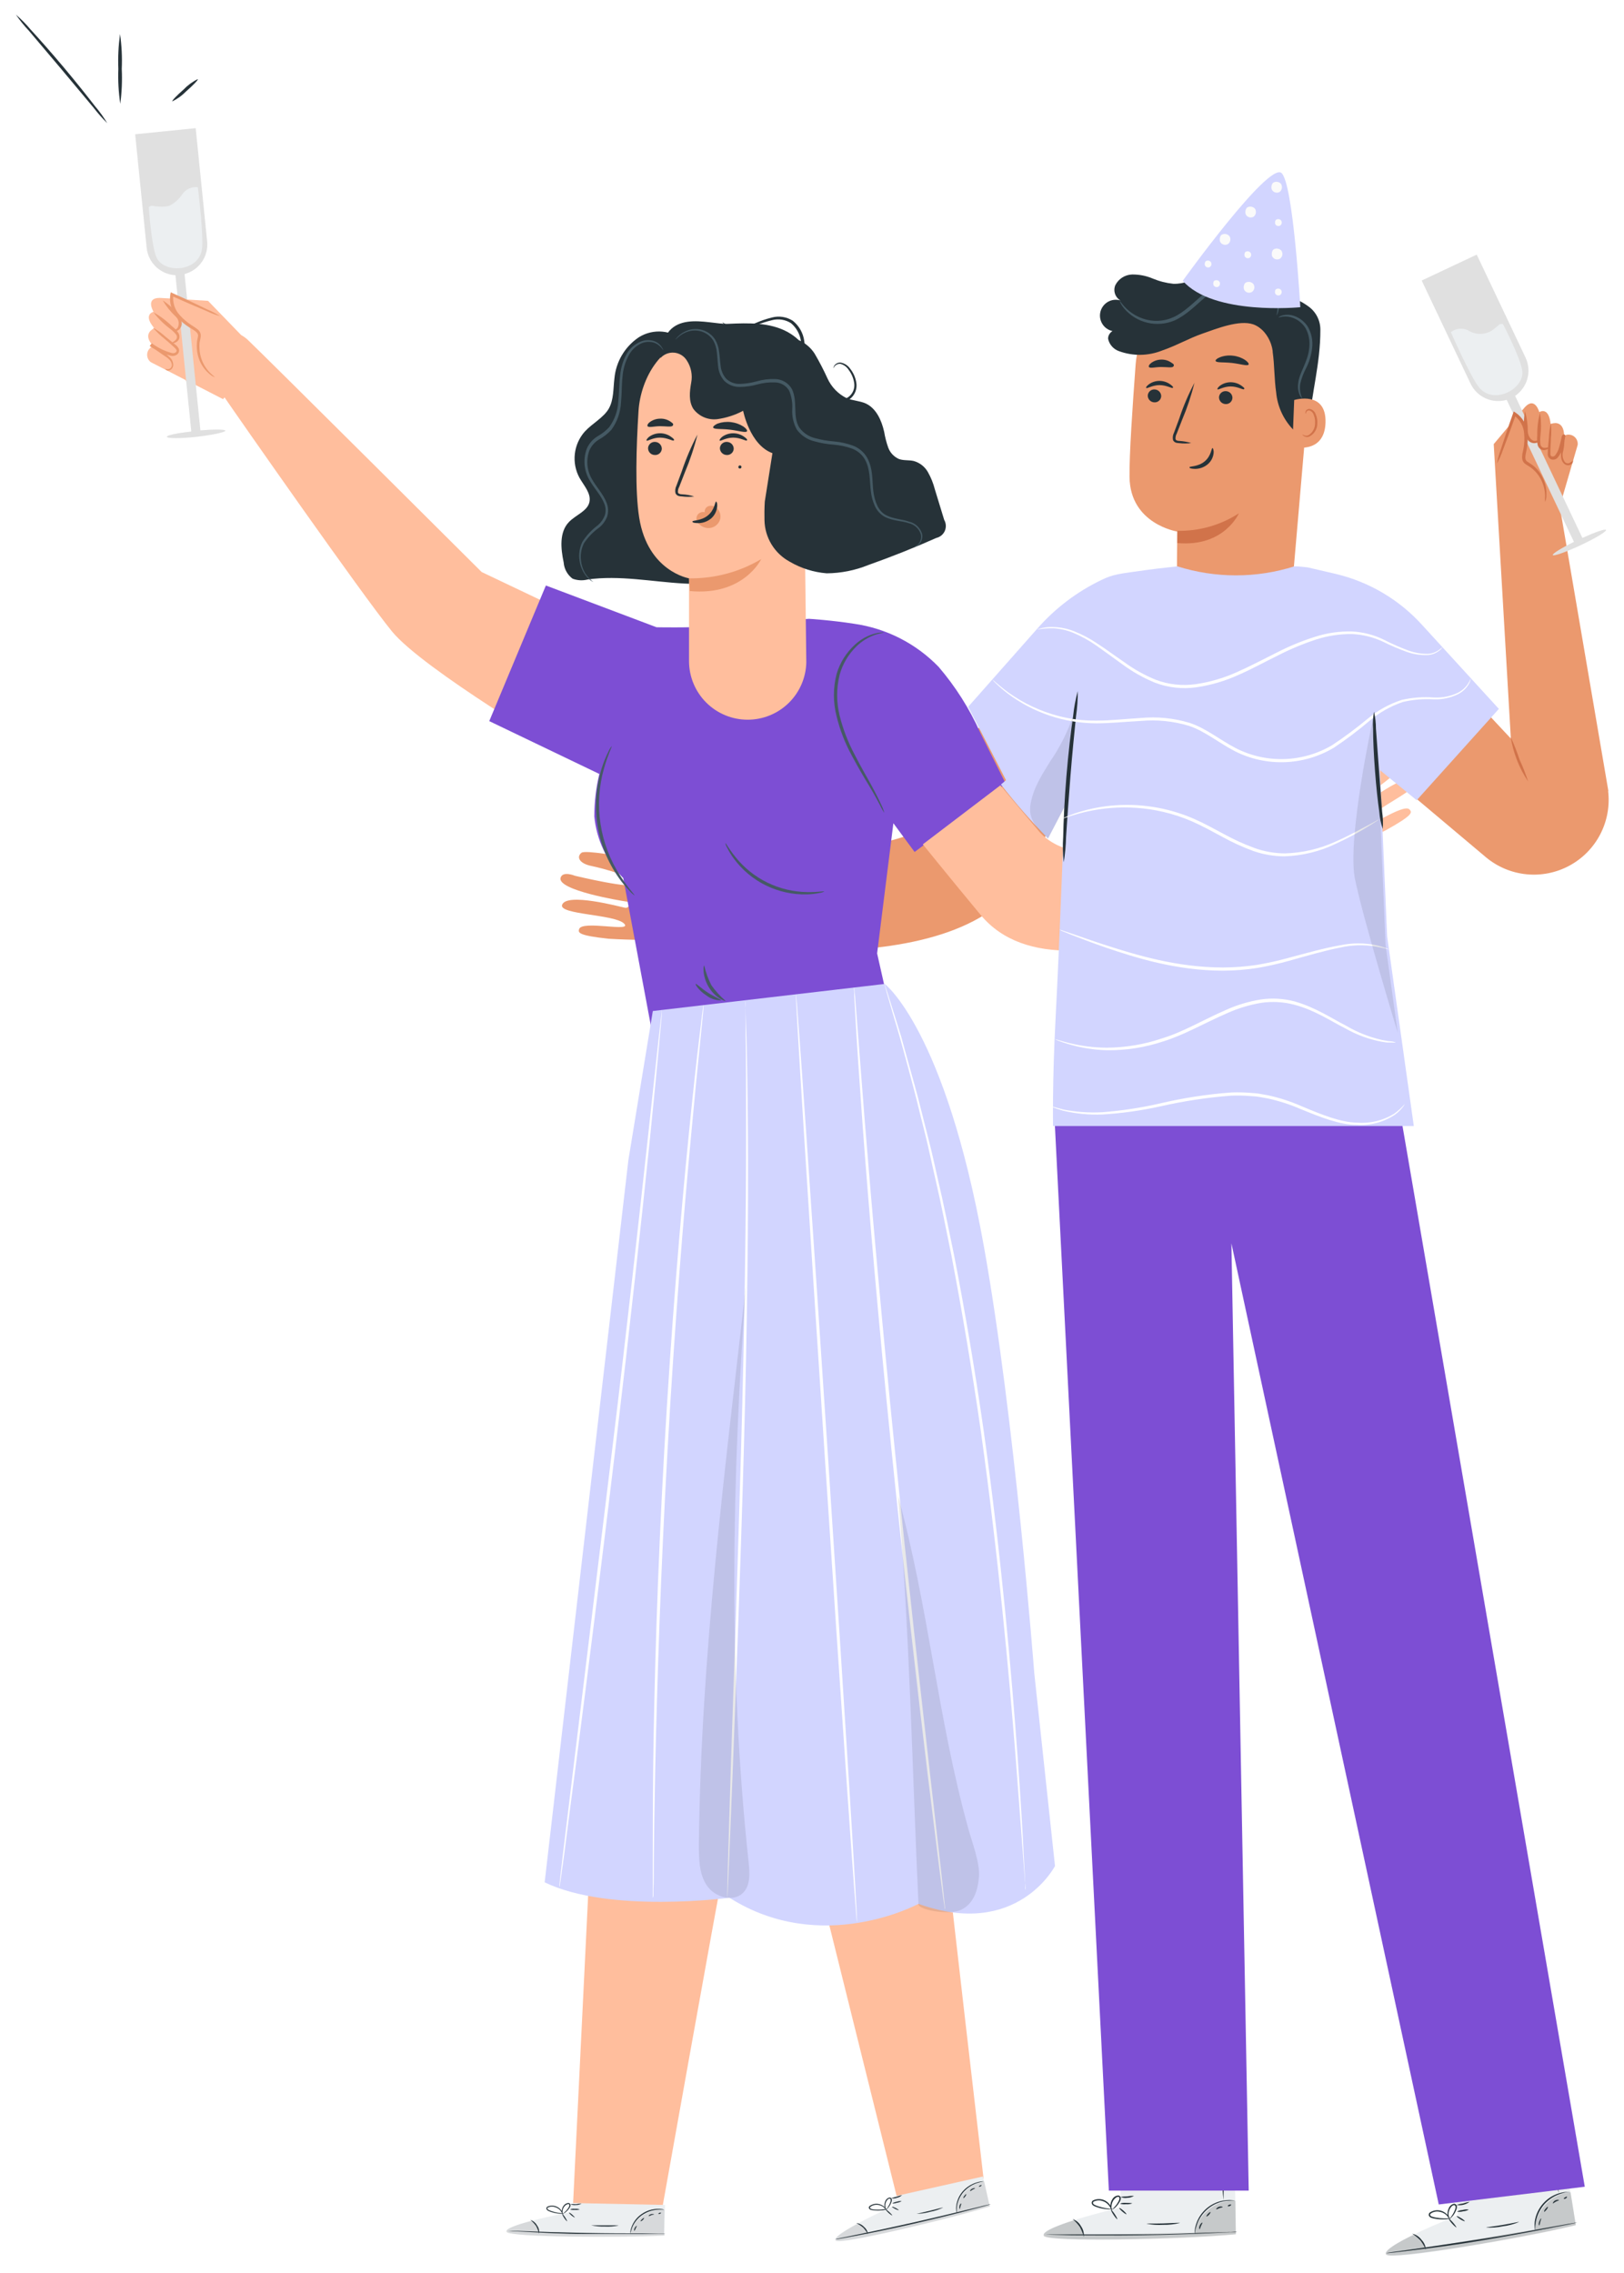 <svg width="443" height="620" viewBox="0 0 443 620" fill="none" xmlns="http://www.w3.org/2000/svg">
<g filter="url(#filter0_d)">
<path d="M131.393 152.039C131.393 152.039 72.012 92.875 67.541 88.655C67.002 88.166 66.409 87.741 65.773 87.387L56.749 78.063C56.749 78.063 44.206 77.263 43.539 77.263C39.553 77.263 41.871 81.032 41.871 81.032C38.885 82.1 42.088 85.503 42.088 85.503C38.468 87.421 41.871 90.39 41.871 90.39C41.434 90.533 41.044 90.793 40.744 91.142C40.445 91.491 40.246 91.915 40.17 92.369C40.095 92.823 40.145 93.289 40.315 93.716C40.486 94.144 40.77 94.516 41.137 94.793L50.645 99.681V99.864L52.596 100.631L60.853 104.885L61.253 104.401C64.589 109.305 98.867 158.411 106.923 168.235C115.413 178.594 154.411 201.595 154.411 201.595L170.557 170.671L131.393 152.039Z" fill="#FFBE9D"/>
<path d="M40.003 63.585L36.867 32.627L53.38 30.959L56.516 61.934C56.696 63.897 56.175 65.86 55.045 67.475C53.915 69.09 52.25 70.253 50.344 70.757L54.664 113.391C58.484 113.075 61.437 113.091 61.47 113.492C61.503 113.892 57.984 114.659 53.564 115.16C49.143 115.66 45.541 115.61 45.507 115.16C45.474 114.709 48.343 114.142 52.179 113.708L47.859 71.074C45.871 70.969 43.987 70.156 42.546 68.783C41.105 67.409 40.203 65.566 40.003 63.585Z" fill="#E0E0E0"/>
<path d="M61.32 82.817L46.942 76.295C46.653 77.019 46.538 77.8 46.604 78.576C46.671 79.352 46.918 80.102 47.325 80.765C48.156 82.083 49.246 83.218 50.528 84.101C51.803 84.986 53.013 85.962 54.147 87.02C53.629 88.449 53.438 89.977 53.588 91.489C53.738 93.002 54.225 94.462 55.015 95.761C55.859 97.02 57.108 97.953 58.554 98.408C60 98.863 61.558 98.812 62.971 98.263" fill="#FFBE9D"/>
<path d="M53.964 47.072C53.154 46.97 52.331 47.093 51.586 47.429C50.842 47.764 50.204 48.299 49.744 48.973C48.837 50.344 47.582 51.45 46.108 52.176C45.011 52.413 43.882 52.453 42.772 52.293C41.671 52.293 41.437 51.792 40.587 52.51C40.587 52.51 41.304 63.401 42.755 66.337C44.907 70.691 54.148 70.157 55.082 64.019C55.632 60.449 53.964 47.072 53.964 47.072Z" fill="#ECEFF1"/>
<path d="M60.035 82.233C58.729 81.864 57.457 81.384 56.232 80.799C53.864 79.815 50.561 78.38 46.725 76.679L47.292 76.395C47.148 77.4 47.232 78.424 47.538 79.391C47.844 80.358 48.365 81.244 49.06 81.983C49.964 83.003 51.002 83.895 52.146 84.635C52.696 85.019 53.263 85.336 53.814 85.769C54.127 85.998 54.383 86.294 54.564 86.637C54.736 86.989 54.806 87.382 54.765 87.771C54.681 88.488 54.498 89.022 54.431 89.572C54.381 90.127 54.381 90.686 54.431 91.24C54.48 92.233 54.683 93.212 55.032 94.143C55.546 95.509 56.348 96.749 57.383 97.779C58.134 98.513 58.634 98.83 58.584 98.897C58.056 98.709 57.574 98.414 57.166 98.029C55.98 97.051 55.053 95.797 54.464 94.376C54.051 93.394 53.798 92.353 53.714 91.29C53.664 90.697 53.664 90.1 53.714 89.506C53.714 88.888 53.964 88.255 54.014 87.721C54.197 86.67 52.83 86.053 51.712 85.352C50.475 84.585 49.352 83.647 48.376 82.567C47.595 81.727 47.017 80.718 46.687 79.619C46.358 78.52 46.285 77.36 46.475 76.228L46.591 75.728L47.042 75.945C50.861 77.613 54.114 79.281 56.416 80.348C57.672 80.876 58.883 81.506 60.035 82.233Z" fill="#EB996E"/>
<path d="M45.09 96.528C45.09 96.528 45.357 96.761 45.841 96.712C46.007 96.698 46.169 96.648 46.314 96.564C46.459 96.481 46.583 96.367 46.679 96.23C46.775 96.093 46.839 95.936 46.867 95.772C46.895 95.607 46.886 95.438 46.842 95.277C46.708 94.36 45.774 93.609 44.64 92.925L40.987 90.373L41.471 89.689C42.355 90.324 43.293 90.882 44.273 91.357C45.127 91.752 46.015 92.07 46.925 92.308C47.726 92.492 48.393 91.924 48.109 91.424C47.826 90.924 47.025 90.34 46.441 89.756L44.773 88.322C43.652 87.438 42.624 86.444 41.704 85.352C42.944 86.056 44.102 86.895 45.157 87.854L46.825 89.206L47.759 89.956C48.155 90.237 48.486 90.602 48.726 91.024C48.857 91.306 48.888 91.624 48.816 91.927C48.743 92.23 48.571 92.499 48.326 92.692C48.09 92.868 47.819 92.992 47.532 93.055C47.244 93.119 46.946 93.12 46.658 93.059C45.663 92.828 44.696 92.493 43.773 92.058C42.742 91.598 41.759 91.039 40.837 90.39L41.337 89.706L44.94 92.341C45.478 92.717 45.986 93.136 46.458 93.592C46.895 94.048 47.17 94.634 47.242 95.26C47.282 95.519 47.261 95.784 47.18 96.033C47.099 96.283 46.96 96.509 46.775 96.695C46.631 96.826 46.463 96.928 46.28 96.994C46.096 97.06 45.902 97.088 45.707 97.079C45.207 96.995 45.057 96.528 45.09 96.528Z" fill="#EB996E"/>
<path d="M46.625 89.672C46.625 89.539 47.342 89.339 48.009 88.638C48.173 88.439 48.263 88.188 48.263 87.93C48.263 87.671 48.173 87.42 48.009 87.221C47.52 86.627 46.96 86.094 46.341 85.636C44.655 84.381 43.156 82.892 41.888 81.216C43.718 82.235 45.401 83.497 46.892 84.969C47.575 85.482 48.172 86.102 48.66 86.804C48.891 87.177 48.991 87.618 48.943 88.055C48.901 88.441 48.717 88.797 48.426 89.055C48.059 89.379 47.608 89.592 47.125 89.672C46.825 89.739 46.642 89.739 46.625 89.672Z" fill="#EB996E"/>
<path d="M47.108 86.103C47.108 85.986 47.826 86.103 48.41 85.469C48.705 84.97 48.817 84.384 48.725 83.811C48.634 83.238 48.345 82.716 47.909 82.333C46.531 81.037 45.341 79.555 44.373 77.93C45.981 78.974 47.407 80.276 48.593 81.783C49.129 82.403 49.466 83.17 49.56 83.985C49.601 84.338 49.557 84.697 49.432 85.03C49.308 85.363 49.106 85.663 48.843 85.903C48.671 86.061 48.468 86.181 48.247 86.256C48.026 86.331 47.791 86.358 47.559 86.337C47.292 86.287 47.092 86.153 47.108 86.103Z" fill="#EB996E"/>
<path d="M153.327 242.845C154.461 239.359 169.189 243.362 170.474 243.612C171.758 243.862 172.142 241.944 170.974 241.944C169.306 241.711 151.842 238.825 152.926 235.406C153.527 233.504 156.83 234.889 156.83 234.889C156.83 234.889 172.976 238.775 173.51 237.14C174.043 235.506 164.569 232.87 161.333 232.22C158.097 231.569 157.146 229.801 158.614 228.617C159.598 227.816 169.556 229.584 172.726 230.285C175.895 230.986 184.602 233.137 181.182 228.617C177.763 224.097 176.829 219.31 177.479 217.842C177.661 217.511 177.942 217.246 178.283 217.085C178.624 216.924 179.007 216.875 179.378 216.946C179.748 217.016 180.087 217.202 180.345 217.477C180.604 217.752 180.768 218.101 180.815 218.476C181.414 220.296 182.261 222.025 183.334 223.613C184.158 224.947 185.208 226.126 186.437 227.099C187.821 228.2 189.039 229.084 190.106 229.801C197.996 230.552 227.136 230.502 246.818 224.163C251.539 222.646 272.572 184.749 272.572 184.749L298.026 201.612L280.345 232.587C264.466 267.131 184.385 252.202 184.385 252.202C178.271 252.481 172.146 252.437 166.037 252.069C157.697 251.185 157.697 250.401 157.964 249.467C158.681 246.882 172.826 250.451 170.224 247.916C167.621 245.38 152.459 245.514 153.327 242.845Z" fill="#EB996E"/>
<path d="M249.487 228.4L274.357 209.785L267.318 195.691C264.429 189.264 260.638 183.282 256.059 177.926C249.893 171.545 241.775 167.401 232.99 166.15C226.719 165.166 220.664 164.799 220.664 164.799L193.676 166.901C187.487 167.268 179.097 167.101 179.097 167.101L148.907 155.709L133.461 192.705L163.485 207.116C162.578 210.914 162.119 214.805 162.117 218.709C162.725 224.994 165.469 230.881 169.89 235.389L170.007 235.489L178.347 280.091L243.399 274.42L239.262 256.072L243.699 220.561L249.487 228.4Z" fill="#7D4ED4"/>
<path d="M173.093 240.243C172.611 239.916 172.174 239.53 171.791 239.092C170.69 237.95 169.681 236.723 168.772 235.422C165.742 231.112 163.75 226.158 162.955 220.949C162.159 215.74 162.58 210.417 164.185 205.398C164.663 203.891 165.26 202.424 165.97 201.011C166.192 200.473 166.496 199.972 166.871 199.527C167.021 199.527 165.837 201.779 164.769 205.582C163.363 210.528 163.04 215.72 163.82 220.803C164.6 225.886 166.465 230.741 169.289 235.039C171.441 238.391 173.209 240.126 173.093 240.243Z" fill="#455A64"/>
<path d="M224.851 239.175C224.471 239.375 224.059 239.505 223.633 239.559C222.485 239.798 221.319 239.932 220.147 239.959C216.265 240.069 212.415 239.234 208.928 237.526C205.442 235.817 202.422 233.286 200.131 230.151C199.435 229.208 198.826 228.203 198.313 227.149C198.08 226.785 197.927 226.376 197.862 225.948C197.996 225.948 198.796 227.516 200.615 229.768C202.969 232.715 205.949 235.102 209.338 236.758C212.727 238.413 216.442 239.296 220.213 239.342C223.049 239.392 224.834 239.025 224.851 239.175Z" fill="#455A64"/>
<path d="M241.097 168.519C241.097 168.619 240.263 168.669 238.862 169.103C236.903 169.763 235.118 170.858 233.641 172.305C231.442 174.441 229.853 177.124 229.037 180.078C228.136 183.732 228.136 187.55 229.037 191.204C229.954 194.875 231.315 198.421 233.091 201.762C234.675 204.881 236.276 207.617 237.561 209.952C238.845 212.287 239.796 214.222 240.413 215.573C240.765 216.263 241.039 216.991 241.23 217.742C240.791 217.105 240.411 216.43 240.096 215.723C239.412 214.422 238.428 212.537 237.027 210.252C235.626 207.967 234.025 205.248 232.373 202.129C230.518 198.747 229.116 195.135 228.203 191.387C227.234 187.606 227.234 183.642 228.203 179.861C229.108 176.785 230.839 174.016 233.207 171.855C234.783 170.388 236.697 169.334 238.778 168.786C239.324 168.643 239.883 168.554 240.446 168.519C240.662 168.483 240.882 168.483 241.097 168.519Z" fill="#455A64"/>
<path d="M197.912 269.016C197.912 269.116 197.195 268.916 196.244 268.315C195.046 267.514 194.043 266.454 193.309 265.213C192.564 263.971 192.097 262.583 191.941 261.143C191.841 260.042 191.941 259.375 192.108 259.375C192.526 261.247 193.182 263.057 194.059 264.762C195.17 266.328 196.464 267.756 197.912 269.016Z" fill="#455A64"/>
<path d="M196.678 268.866C195.222 268.893 193.802 268.416 192.658 267.515C190.64 266.214 189.589 264.529 189.773 264.396C189.956 264.262 191.24 265.58 193.109 266.781C194.977 267.982 196.745 268.616 196.678 268.866Z" fill="#455A64"/>
<path d="M196.811 508.924C196.128 511.593 180.382 599.864 180.382 599.864L156.279 598.062L160.683 507.99L196.811 508.924Z" fill="#FFBE9D"/>
<path d="M155.545 599.447L155.712 596.928L181.399 597.462L181.249 605.802H179.664C172.592 606.035 143.702 606.519 139.015 605.101C133.711 603.6 155.545 599.447 155.545 599.447Z" fill="#ECEFF1"/>
<g opacity="0.3">
<path opacity="0.3" d="M171.892 605.451C172.33 603.421 173.522 601.633 175.228 600.447C176.976 599.2 179.108 598.609 181.249 598.779L181.099 605.451H171.892Z" fill="black"/>
</g>
<g opacity="0.3">
<path opacity="0.3" d="M144.87 601.832C144.87 601.832 137.197 603.733 138.198 604.918C139.199 606.102 168.322 606.586 181.232 605.818V605.285L147.155 604.934C147.155 604.934 146.354 601.932 144.87 601.832Z" fill="black"/>
</g>
<path d="M181.533 605.268H181.099H179.831L175.178 605.368C171.241 605.368 165.82 605.368 159.815 605.368C153.81 605.368 148.389 605.051 144.47 604.851L139.816 604.601L138.565 604.501H138.131H138.565H139.833L144.486 604.668C148.406 604.818 153.827 604.984 159.832 605.101C165.837 605.218 171.241 605.218 175.178 605.218H181.099L181.533 605.268Z" fill="#263238"/>
<path d="M147.055 605.268C146.858 604.551 146.584 603.857 146.238 603.2C145.787 602.585 145.267 602.026 144.687 601.532C145.461 601.802 146.108 602.349 146.505 603.066C146.972 603.698 147.17 604.49 147.055 605.268Z" fill="#263238"/>
<path d="M154.678 601.932C154.678 601.932 154.261 601.565 153.894 600.998C153.527 600.431 153.31 599.964 153.377 599.93C153.443 599.897 153.81 600.297 154.161 600.848C154.511 601.398 154.761 601.832 154.678 601.932Z" fill="#263238"/>
<path d="M156.78 600.898C156.78 600.898 156.329 600.698 155.895 600.331C155.462 599.964 155.162 599.597 155.212 599.547C155.262 599.497 155.662 599.73 156.096 600.114C156.529 600.498 156.846 600.848 156.78 600.898Z" fill="#263238"/>
<path d="M158.147 598.679C157.711 598.816 157.251 598.861 156.796 598.813C156.346 598.861 155.89 598.81 155.462 598.663C155.89 598.516 156.347 598.471 156.796 598.529C157.252 598.48 157.713 598.532 158.147 598.679Z" fill="#263238"/>
<path d="M158.631 597.111C158.175 597.373 157.655 597.5 157.13 597.478C156.608 597.55 156.077 597.475 155.595 597.262C156.1 597.22 156.608 597.22 157.113 597.262C157.612 597.158 158.121 597.108 158.631 597.111Z" fill="#263238"/>
<path d="M153.86 599.797C153.308 599.887 152.745 599.887 152.192 599.797C151.599 599.719 151.013 599.591 150.441 599.413C150.1 599.313 149.771 599.179 149.457 599.013C149.266 598.91 149.122 598.737 149.057 598.529C149.032 598.412 149.044 598.289 149.092 598.179C149.14 598.068 149.221 597.975 149.323 597.912C149.954 597.638 150.658 597.577 151.326 597.74C151.995 597.902 152.592 598.279 153.026 598.813C153.271 599.11 153.448 599.458 153.544 599.83C153.573 599.968 153.573 600.11 153.544 600.247C153.379 599.771 153.137 599.326 152.826 598.93C152.451 598.521 151.973 598.222 151.442 598.062C150.798 597.848 150.097 597.878 149.474 598.146C149.207 598.329 149.307 598.613 149.59 598.78C149.884 598.934 150.191 599.063 150.508 599.163C151.053 599.346 151.611 599.491 152.176 599.597C153.243 599.73 153.86 599.747 153.86 599.797Z" fill="#263238"/>
<path d="M153.443 599.864C153.343 599.707 153.276 599.531 153.247 599.347C153.218 599.164 153.229 598.976 153.277 598.796C153.331 598.389 153.492 598.004 153.744 597.679C153.895 597.449 154.1 597.261 154.342 597.13C154.583 596.999 154.853 596.929 155.128 596.928C155.208 596.942 155.285 596.972 155.353 597.016C155.422 597.059 155.481 597.116 155.527 597.183C155.574 597.249 155.607 597.324 155.624 597.404C155.641 597.483 155.643 597.565 155.629 597.645C155.573 597.89 155.471 598.122 155.328 598.329C155.105 598.665 154.835 598.968 154.528 599.23C154.269 599.51 153.941 599.717 153.577 599.83C153.577 599.83 153.911 599.563 154.378 599.096C154.644 598.823 154.879 598.521 155.078 598.196C155.312 597.862 155.478 597.295 155.078 597.212C154.86 597.231 154.648 597.298 154.458 597.408C154.268 597.517 154.104 597.666 153.977 597.845C153.741 598.131 153.575 598.468 153.494 598.83C153.433 599.171 153.416 599.518 153.443 599.864Z" fill="#263238"/>
<path d="M181.166 598.763C181.166 598.763 180.432 598.679 179.264 598.763C177.772 598.888 176.339 599.406 175.111 600.264C173.934 601.108 173.015 602.263 172.459 603.6C172.258 604.147 172.086 604.704 171.942 605.268C171.942 605.268 171.942 605.101 171.942 604.784C172.001 604.351 172.107 603.926 172.259 603.517C172.769 602.103 173.7 600.881 174.927 600.014C176.607 598.81 178.687 598.302 180.732 598.596C180.883 598.632 181.029 598.688 181.166 598.763Z" fill="#263238"/>
<path d="M168.722 603.083C167.492 603.321 166.238 603.411 164.986 603.35C163.732 603.382 162.478 603.27 161.25 603.016C161.25 603.016 162.918 603.016 164.986 603.016C167.054 603.016 168.722 602.999 168.722 603.083Z" fill="#263238"/>
<path d="M173.743 603.166C173.743 603.166 173.593 603.483 173.41 603.85C173.226 604.217 173.143 604.517 173.043 604.501C172.943 604.484 172.926 604.134 173.143 603.717C173.36 603.3 173.693 603.1 173.743 603.166Z" fill="#263238"/>
<path d="M175.728 601.015C175.728 601.015 175.611 601.315 175.344 601.565C175.077 601.815 174.811 601.949 174.744 601.899C174.677 601.849 174.861 601.598 175.128 601.348C175.394 601.098 175.611 600.948 175.728 601.015Z" fill="#263238"/>
<path d="M178.397 600.064C178.397 600.147 178.047 600.064 177.663 600.247C177.279 600.431 177.012 600.548 176.946 600.498C176.879 600.447 177.096 600.114 177.579 599.98C178.063 599.847 178.43 599.997 178.397 600.064Z" fill="#263238"/>
<path d="M180.332 599.63C180.332 599.63 180.215 599.814 179.998 599.897C179.781 599.98 179.598 599.897 179.564 599.897C179.531 599.897 179.681 599.697 179.898 599.614C180.115 599.53 180.315 599.547 180.332 599.63Z" fill="#263238"/>
<path d="M258.161 501.552C258.277 504.304 268.302 590.273 268.302 590.273L244.7 595.494L222.932 507.924L258.161 501.552Z" fill="#FFBE9D"/>
<path d="M243.632 597.779L243.099 595.31L268.119 589.706L269.97 597.862L268.435 598.313C261.63 600.214 233.691 607.57 228.787 607.303C223.399 606.936 243.632 597.779 243.632 597.779Z" fill="#ECEFF1"/>
<g opacity="0.3">
<path opacity="0.3" d="M260.946 599.73C260.891 597.643 261.637 595.614 263.031 594.059C264.439 592.447 266.371 591.384 268.485 591.057L269.937 597.545L260.946 599.73Z" fill="black"/>
</g>
<g opacity="0.3">
<path opacity="0.3" d="M233.824 602.633C233.824 602.633 226.836 606.302 228.003 607.236C229.171 608.17 257.694 601.732 270.037 597.862L269.87 597.362L236.693 605.135C236.693 605.135 235.292 602.366 233.824 602.633Z" fill="black"/>
</g>
<path d="M270.27 597.262L269.836 597.395L268.619 597.745L264.132 598.946C260.329 599.947 255.058 601.248 249.203 602.583C243.349 603.917 238.028 605.001 234.191 605.735L229.621 606.586L228.37 606.803H227.936L228.353 606.686L229.604 606.419L234.158 605.485C237.994 604.701 243.315 603.567 249.17 602.249C255.025 600.931 260.296 599.647 264.182 598.696L268.702 597.578L269.937 597.295C270.046 597.272 270.158 597.26 270.27 597.262Z" fill="#263238"/>
<path d="M236.777 605.485C236.422 604.83 235.991 604.22 235.492 603.667C234.905 603.17 234.261 602.745 233.574 602.399C234.393 602.479 235.154 602.86 235.709 603.467C236.012 603.716 236.262 604.023 236.445 604.369C236.628 604.715 236.741 605.095 236.777 605.485Z" fill="#263238"/>
<path d="M243.365 600.347C243.365 600.347 242.865 600.081 242.381 599.63C241.898 599.18 241.564 598.763 241.631 598.713C241.697 598.663 242.131 598.98 242.615 599.43C243.099 599.88 243.432 600.264 243.365 600.347Z" fill="#263238"/>
<path d="M245.167 598.896C245.167 598.896 244.683 598.813 244.166 598.546C243.649 598.279 243.282 598.012 243.332 597.945C243.382 597.879 243.816 598.029 244.333 598.296C244.85 598.563 245.217 598.83 245.167 598.896Z" fill="#263238"/>
<path d="M245.967 596.411C245.583 596.653 245.15 596.807 244.7 596.861C244.272 597.012 243.817 597.069 243.365 597.028C243.757 596.803 244.187 596.65 244.633 596.578C245.063 596.437 245.516 596.38 245.967 596.411Z" fill="#263238"/>
<path d="M246.068 594.776C245.688 595.139 245.214 595.387 244.7 595.494C244.208 595.693 243.669 595.745 243.149 595.644C243.626 595.461 244.117 595.316 244.616 595.21C245.083 595.013 245.569 594.867 246.068 594.776Z" fill="#263238"/>
<path d="M242.081 598.596C241.547 598.8 240.984 598.918 240.413 598.946C239.82 599.006 239.222 599.006 238.628 598.946C238.268 598.935 237.91 598.884 237.561 598.796C237.356 598.737 237.178 598.607 237.06 598.429C237.007 598.323 236.989 598.202 237.01 598.084C237.031 597.967 237.09 597.86 237.177 597.779C237.725 597.365 238.392 597.141 239.079 597.141C239.765 597.141 240.433 597.365 240.98 597.779C241.291 598.016 241.547 598.318 241.731 598.663C241.809 598.783 241.855 598.92 241.864 599.063C241.591 598.635 241.247 598.257 240.847 597.945C240.387 597.633 239.85 597.454 239.295 597.428C238.621 597.372 237.949 597.568 237.411 597.979C237.194 598.212 237.411 598.479 237.678 598.563C237.999 598.648 238.329 598.698 238.662 598.713C239.217 598.758 239.775 598.758 240.33 598.713C241.464 598.596 242.064 598.463 242.081 598.596Z" fill="#263238"/>
<path d="M241.681 598.679C241.423 598.415 241.274 598.064 241.264 597.695C241.23 597.285 241.299 596.872 241.464 596.494C241.555 596.234 241.709 596 241.913 595.813C242.117 595.627 242.364 595.494 242.631 595.427C242.712 595.422 242.794 595.434 242.87 595.461C242.947 595.488 243.017 595.53 243.078 595.584C243.138 595.638 243.187 595.704 243.222 595.777C243.257 595.85 243.278 595.93 243.282 596.011C243.293 596.262 243.248 596.513 243.148 596.745C243.013 597.123 242.828 597.482 242.598 597.812C242.397 598.137 242.13 598.415 241.814 598.629C241.814 598.629 242.064 598.279 242.398 597.712C242.605 597.384 242.767 597.031 242.882 596.661C243.032 596.294 243.048 595.694 242.631 595.727C242.214 595.76 241.897 596.244 241.714 596.594C241.566 596.931 241.486 597.294 241.481 597.662C241.512 598.007 241.579 598.348 241.681 598.679Z" fill="#263238"/>
<path d="M268.352 591.023C267.733 591.147 267.12 591.303 266.517 591.49C265.097 591.975 263.827 592.82 262.831 593.942C261.892 595.044 261.274 596.383 261.046 597.812C260.896 598.896 261.046 599.58 260.946 599.58C260.881 599.433 260.847 599.274 260.846 599.113C260.793 598.675 260.793 598.233 260.846 597.795C261.01 596.301 261.627 594.893 262.614 593.759C263.645 592.599 264.98 591.75 266.467 591.307C266.917 591.163 267.381 591.068 267.852 591.023C268.169 590.99 268.352 590.99 268.352 591.023Z" fill="#263238"/>
<path d="M257.293 598.162C256.161 598.71 254.961 599.103 253.724 599.33C252.518 599.671 251.274 599.856 250.021 599.88C250.021 599.88 251.689 599.53 253.657 599.046C255.625 598.563 257.26 598.096 257.293 598.162Z" fill="#263238"/>
<path d="M262.18 597.061C262.264 597.061 262.18 597.412 262.03 597.795C261.88 598.179 261.93 598.513 261.83 598.529C261.73 598.546 261.63 598.179 261.73 597.745C261.83 597.312 262.114 597.011 262.18 597.061Z" fill="#263238"/>
<path d="M263.548 594.509C263.632 594.509 263.548 594.826 263.315 595.127C263.081 595.427 262.881 595.644 262.814 595.594C262.748 595.544 262.814 595.277 263.065 594.976C263.315 594.676 263.482 594.459 263.548 594.509Z" fill="#263238"/>
<path d="M265.983 592.942C265.983 593.025 265.65 593.092 265.3 593.292C264.949 593.492 264.749 593.742 264.666 593.692C264.582 593.642 264.666 593.292 265.149 593.042C265.633 592.791 265.983 592.858 265.983 592.942Z" fill="#263238"/>
<path d="M267.752 592.057C267.752 592.057 267.752 592.274 267.485 592.391C267.218 592.508 267.118 592.558 267.068 592.491C267.018 592.424 267.068 592.274 267.318 592.157C267.568 592.041 267.701 591.924 267.752 592.057Z" fill="#263238"/>
<path d="M186.72 89.155C185.061 87.622 182.945 86.677 180.696 86.466C178.447 86.255 176.192 86.79 174.277 87.988C172.399 89.244 170.825 90.903 169.67 92.846C168.516 94.788 167.81 96.963 167.605 99.213C167.255 102.016 167.455 105.001 166.07 107.453C164.686 109.905 161.567 111.49 159.515 113.725C158.007 115.427 157.06 117.552 156.803 119.812C156.546 122.071 156.992 124.355 158.081 126.352C159.298 128.504 161.333 130.622 160.766 133.024C160.199 135.426 157.063 136.477 155.228 138.361C152.526 141.13 152.96 145.617 153.76 149.42C153.823 150.292 154.073 151.139 154.494 151.905C154.914 152.67 155.494 153.336 156.196 153.857C157.509 154.347 158.941 154.423 160.299 154.074C169.006 152.856 177.813 154.691 186.587 155.175C195.36 155.659 204.935 154.441 211.306 148.503" fill="#263238"/>
<path d="M219.096 105.986L219.947 176.642C219.864 180.829 218.142 184.817 215.151 187.749C212.16 190.68 208.139 192.322 203.951 192.321C199.708 192.321 195.639 190.636 192.64 187.636C189.64 184.636 187.954 180.568 187.954 176.325V153.757C187.954 153.757 176.695 151.889 174.36 137.194C173.193 129.888 173.56 117.895 174.177 108.104C174.744 99.297 180.515 88.205 192.258 88.238C192.275 88.188 217.912 86.387 219.096 105.986Z" fill="#FFBE9D"/>
<path d="M176.779 118.212C176.772 118.455 176.813 118.697 176.9 118.924C176.987 119.152 177.118 119.359 177.285 119.536C177.453 119.713 177.653 119.855 177.875 119.954C178.098 120.053 178.337 120.107 178.58 120.114C178.818 120.134 179.058 120.107 179.285 120.034C179.513 119.961 179.724 119.843 179.905 119.688C180.087 119.533 180.236 119.343 180.343 119.13C180.451 118.916 180.515 118.684 180.532 118.446C180.536 117.954 180.349 117.48 180.009 117.125C179.67 116.77 179.205 116.561 178.714 116.544C178.477 116.526 178.239 116.555 178.013 116.629C177.788 116.703 177.579 116.821 177.399 116.976C177.22 117.131 177.072 117.32 176.966 117.532C176.859 117.744 176.796 117.975 176.779 118.212Z" fill="#263238"/>
<path d="M176.378 116.177C176.612 116.427 178.046 115.36 180.065 115.376C182.083 115.393 183.568 116.394 183.801 116.144C184.035 115.894 183.668 115.593 183.017 115.126C182.152 114.513 181.117 114.184 180.056 114.184C178.996 114.184 177.961 114.513 177.096 115.126C176.462 115.627 176.262 116.077 176.378 116.177Z" fill="#263238"/>
<path d="M196.378 118.212C196.373 118.703 196.561 119.177 196.9 119.532C197.24 119.888 197.705 120.096 198.196 120.114C198.434 120.134 198.674 120.107 198.901 120.034C199.129 119.961 199.339 119.843 199.521 119.688C199.702 119.533 199.851 119.343 199.959 119.13C200.067 118.916 200.131 118.684 200.147 118.446C200.152 117.954 199.965 117.48 199.625 117.125C199.285 116.77 198.82 116.561 198.329 116.544C197.849 116.507 197.375 116.662 197.009 116.975C196.643 117.287 196.416 117.732 196.378 118.212Z" fill="#263238"/>
<path d="M196.311 116.177C196.545 116.427 197.979 115.376 199.997 115.376C202.016 115.376 203.517 116.394 203.734 116.144C203.95 115.894 203.617 115.593 202.966 115.126C202.097 114.514 201.06 114.185 199.997 114.185C198.934 114.185 197.897 114.514 197.028 115.126C196.411 115.627 196.194 116.077 196.311 116.177Z" fill="#263238"/>
<path d="M189.372 131.423C188.291 131.083 187.169 130.886 186.036 130.839C185.519 130.839 185.019 130.672 184.935 130.322C184.897 129.787 185.019 129.253 185.286 128.787C185.769 127.536 186.27 126.218 186.82 124.851C188.231 121.503 189.38 118.051 190.256 114.526C188.567 117.742 187.139 121.089 185.986 124.534C185.486 125.918 184.985 127.236 184.518 128.487C184.2 129.115 184.106 129.833 184.251 130.522C184.327 130.705 184.443 130.869 184.59 131.001C184.737 131.134 184.912 131.232 185.102 131.289C185.391 131.364 185.688 131.403 185.986 131.406C187.109 131.564 188.248 131.57 189.372 131.423Z" fill="#263238"/>
<path d="M187.971 153.757C194.892 153.861 201.705 152.042 207.654 148.503C207.654 148.503 202.883 158.611 188.171 157.227L187.971 153.757Z" fill="#EB996E"/>
<path d="M190.24 138.395C190.061 138.085 189.973 137.731 189.988 137.374C190.003 137.016 190.119 136.67 190.323 136.377C190.539 136.091 190.836 135.877 191.175 135.761C191.513 135.646 191.879 135.633 192.225 135.726C192.183 135.368 192.267 135.006 192.462 134.702C192.656 134.398 192.949 134.171 193.292 134.058C193.63 133.957 193.987 133.936 194.334 133.996C194.682 134.057 195.01 134.198 195.294 134.408C195.838 134.815 196.233 135.391 196.417 136.045C196.601 136.7 196.564 137.397 196.311 138.028C196.043 138.655 195.589 139.184 195.01 139.545C194.431 139.906 193.756 140.081 193.075 140.046C192.395 139.999 191.741 139.768 191.183 139.377C190.624 138.986 190.183 138.45 189.906 137.828" fill="#EB996E"/>
<path d="M195.344 132.824C195.01 132.824 195.01 135.009 193.125 136.577C191.24 138.145 188.905 137.894 188.889 138.245C188.872 138.595 189.406 138.662 190.39 138.695C191.682 138.711 192.939 138.274 193.943 137.461C194.877 136.666 195.474 135.544 195.611 134.325C195.744 133.357 195.494 132.824 195.344 132.824Z" fill="#263238"/>
<path d="M194.543 112.624C194.743 113.175 196.761 112.924 199.147 113.208C201.532 113.492 203.45 114.142 203.767 113.642C203.9 113.408 203.567 112.891 202.8 112.357C201.762 111.696 200.588 111.278 199.366 111.137C198.144 110.995 196.905 111.133 195.744 111.54C194.893 111.94 194.46 112.374 194.543 112.624Z" fill="#263238"/>
<path d="M176.645 112.257C177.012 112.724 178.413 112.257 180.081 112.257C181.749 112.257 183.184 112.574 183.518 112.09C183.851 111.607 183.434 111.39 182.817 110.956C181.991 110.417 181.016 110.154 180.031 110.206C179.041 110.218 178.079 110.539 177.279 111.123C176.695 111.54 176.495 112.04 176.645 112.257Z" fill="#263238"/>
<path d="M208.621 132.824C208.504 134.775 208.504 136.477 208.538 137.944C208.589 140.248 209.244 142.497 210.439 144.468C211.633 146.438 213.324 148.06 215.343 149.17C218.441 150.999 221.915 152.1 225.501 152.389C229.402 152.359 233.262 151.589 236.877 150.121C243.16 147.897 249.342 145.434 255.425 142.732C255.933 142.614 256.407 142.379 256.807 142.045C257.208 141.711 257.525 141.288 257.733 140.809C257.94 140.331 258.033 139.81 258.003 139.29C257.973 138.769 257.821 138.263 257.56 137.811L255.008 129.471C254.592 127.845 253.964 126.28 253.14 124.817C252.312 123.335 250.934 122.238 249.303 121.765C247.969 121.431 246.535 121.681 245.234 121.214C244.553 120.918 243.94 120.485 243.432 119.943C242.924 119.401 242.533 118.761 242.281 118.062C241.79 116.668 241.421 115.233 241.18 113.775C240.48 110.656 239.012 107.387 236.176 106.069C234.508 105.318 232.623 105.302 230.955 104.618C228.65 103.48 226.806 101.584 225.735 99.247C224.682 96.924 223.507 94.658 222.215 92.458C221.168 90.836 219.665 89.56 217.895 88.788C216.988 87.935 215.979 87.196 214.893 86.587C210.022 83.901 204.151 84.085 198.613 84.335C193.075 84.585 180.932 79.464 180.148 93.692C180.614 93.169 181.195 92.762 181.846 92.503C182.497 92.243 183.199 92.14 183.897 92.2C184.595 92.26 185.27 92.481 185.867 92.848C186.464 93.214 186.967 93.715 187.337 94.31C188.528 96.112 188.959 98.312 188.538 100.431C188.121 102.816 187.821 105.435 189.122 107.52C189.865 108.522 190.859 109.311 192.004 109.806C193.149 110.301 194.405 110.485 195.644 110.339C198.118 110 200.512 109.226 202.716 108.054C202.716 108.054 204.518 117.361 210.706 119.613L208.621 132.824Z" fill="#263238"/>
<path d="M249.537 145.033C249.868 144.897 250.178 144.711 250.454 144.483C250.796 144.115 251.041 143.668 251.166 143.181C251.291 142.695 251.293 142.185 251.172 141.697C250.928 140.948 250.492 140.276 249.906 139.749C249.32 139.222 248.606 138.859 247.836 138.695C246.051 138.061 243.732 138.145 241.431 137.027C240.234 136.382 239.276 135.37 238.695 134.141C238.1 132.849 237.717 131.469 237.561 130.055C237.194 127.186 237.444 124 235.893 121.264C235.083 119.909 233.827 118.877 232.34 118.345C230.752 117.783 229.098 117.43 227.419 117.295C225.607 117.166 223.813 116.853 222.065 116.361C220.164 115.881 218.493 114.747 217.345 113.158C216.425 111.463 215.997 109.545 216.11 107.62C216.211 105.912 215.932 104.203 215.293 102.616C214.901 101.924 214.334 101.347 213.649 100.943C212.964 100.539 212.185 100.322 211.39 100.314C209.781 100.247 208.171 100.433 206.619 100.865C205.071 101.296 203.473 101.526 201.866 101.549C201.073 101.577 200.282 101.443 199.542 101.157C198.803 100.87 198.129 100.436 197.562 99.881C196.594 98.771 196.009 97.379 195.894 95.911C195.727 94.56 195.694 93.292 195.544 92.091C195.45 90.973 195.12 89.887 194.576 88.905C194.057 88.055 193.32 87.358 192.441 86.887C191.736 86.504 190.961 86.263 190.163 86.18C189.364 86.097 188.557 86.173 187.788 86.403C186.792 86.702 185.871 87.208 185.085 87.888C184.552 88.338 184.318 88.638 184.285 88.622C184.251 88.605 184.285 88.522 184.435 88.371C184.594 88.15 184.772 87.944 184.969 87.754C185.737 87 186.667 86.43 187.688 86.086C188.503 85.808 189.367 85.696 190.227 85.76C191.087 85.823 191.925 86.058 192.692 86.453C193.656 86.95 194.473 87.692 195.06 88.605C195.66 89.626 196.035 90.763 196.161 91.941C196.344 93.175 196.394 94.46 196.578 95.761C196.689 97.077 197.222 98.323 198.096 99.314C198.601 99.789 199.196 100.158 199.847 100.399C200.497 100.64 201.189 100.747 201.882 100.715C203.423 100.664 204.952 100.429 206.436 100.014C208.061 99.547 209.75 99.339 211.44 99.397C212.376 99.415 213.292 99.677 214.096 100.156C214.901 100.636 215.566 101.317 216.027 102.133C217.695 105.619 216.127 109.639 218.062 112.658C219.095 114.076 220.595 115.086 222.299 115.51C223.996 115.969 225.733 116.27 227.486 116.411C229.247 116.56 230.98 116.941 232.64 117.545C234.297 118.164 235.684 119.344 236.56 120.881C238.228 123.933 237.878 127.219 238.228 129.971C238.578 132.724 239.546 135.409 241.664 136.51C243.782 137.611 246.068 137.594 247.936 138.278C248.776 138.466 249.55 138.874 250.18 139.461C250.811 140.047 251.274 140.79 251.522 141.614C251.638 142.15 251.613 142.707 251.449 143.23C251.285 143.754 250.989 144.225 250.588 144.6C250.45 144.738 250.287 144.848 250.106 144.923C249.926 144.997 249.732 145.035 249.537 145.033Z" fill="#455A64"/>
<path d="M161.85 154.758C161.85 154.758 161.583 154.641 161.116 154.341C160.469 153.832 159.906 153.224 159.448 152.539C158.726 151.445 158.259 150.202 158.081 148.903C157.815 147.162 158.089 145.381 158.865 143.799C159.986 142.039 161.422 140.501 163.101 139.262C163.922 138.553 164.558 137.654 164.953 136.643C165.32 135.552 165.267 134.362 164.803 133.307C163.935 131.072 162.034 129.204 160.683 126.752C159.975 125.473 159.556 124.055 159.455 122.597C159.354 121.139 159.574 119.676 160.099 118.312C160.72 116.925 161.75 115.761 163.051 114.976C164.22 114.324 165.278 113.491 166.187 112.507C167.671 110.461 168.529 108.027 168.656 105.502C168.923 103.067 168.856 100.681 169.156 98.463C169.337 96.369 169.951 94.336 170.958 92.492C171.842 90.975 173.211 89.8 174.844 89.156C176.09 88.65 177.484 88.65 178.73 89.156C179.512 89.502 180.166 90.086 180.599 90.823C180.771 91.054 180.885 91.323 180.932 91.607C180.413 90.672 179.589 89.942 178.597 89.539C177.432 89.115 176.15 89.151 175.011 89.639C173.494 90.321 172.254 91.497 171.491 92.975C170.537 94.749 169.968 96.704 169.823 98.713C169.573 100.881 169.656 103.233 169.406 105.752C169.279 108.445 168.369 111.042 166.788 113.225C165.822 114.275 164.696 115.164 163.452 115.86C162.291 116.535 161.37 117.556 160.816 118.779C160.343 120.026 160.145 121.36 160.237 122.691C160.33 124.021 160.709 125.316 161.35 126.485C162.584 128.77 164.536 130.689 165.47 133.157C165.962 134.369 166.009 135.717 165.603 136.96C165.152 138.086 164.43 139.083 163.502 139.863C161.861 141.03 160.443 142.482 159.315 144.149C158.574 145.617 158.284 147.271 158.481 148.903C158.614 150.146 159.012 151.347 159.648 152.423C160.254 153.313 160.997 154.101 161.85 154.758Z" fill="#455A64"/>
<path d="M227.436 96.428C227.395 96.197 227.443 95.958 227.569 95.761C227.758 95.47 228.022 95.237 228.334 95.087C228.646 94.937 228.993 94.876 229.337 94.91C229.854 95.005 230.348 95.201 230.788 95.487C231.229 95.774 231.609 96.144 231.906 96.578C232.773 97.66 233.348 98.947 233.574 100.314C233.733 101.177 233.645 102.066 233.321 102.881C232.996 103.695 232.448 104.401 231.739 104.918C230.906 105.449 229.968 105.793 228.989 105.929C228.011 106.064 227.014 105.987 226.068 105.702C223.991 105.121 222.17 103.858 220.897 102.116C219.593 100.215 218.89 97.966 218.879 95.661C218.892 93.481 218.764 91.302 218.495 89.139C218.241 87.184 217.258 85.396 215.743 84.135C215.007 83.669 214.185 83.356 213.325 83.213C212.466 83.07 211.587 83.099 210.739 83.301C209.187 83.669 207.665 84.154 206.186 84.752C204.917 85.252 203.588 85.583 202.232 85.736C201.195 85.821 200.151 85.696 199.163 85.369C198.545 85.159 197.978 84.824 197.495 84.385C197.314 84.247 197.166 84.071 197.062 83.868C197.729 84.385 198.479 84.786 199.28 85.052C200.225 85.307 201.211 85.375 202.182 85.252C203.484 85.053 204.755 84.695 205.969 84.185C207.465 83.521 209.017 82.991 210.606 82.6C211.556 82.354 212.547 82.305 213.516 82.457C214.486 82.609 215.414 82.959 216.244 83.484C217.956 84.842 219.079 86.807 219.38 88.972C219.671 91.184 219.81 93.413 219.797 95.644C219.804 97.782 220.443 99.871 221.631 101.649C222.789 103.248 224.443 104.421 226.335 104.985C227.166 105.24 228.041 105.317 228.903 105.21C229.765 105.104 230.595 104.817 231.339 104.368C231.959 103.939 232.445 103.343 232.741 102.649C233.036 101.955 233.128 101.192 233.007 100.448C232.813 99.169 232.302 97.96 231.523 96.928C231.022 96.11 230.229 95.514 229.304 95.26C229.011 95.22 228.712 95.254 228.435 95.358C228.158 95.463 227.912 95.636 227.72 95.861C227.436 96.178 227.519 96.428 227.436 96.428Z" fill="#263238"/>
<path d="M202.232 123.533C202.212 123.587 202.181 123.636 202.142 123.678C202.102 123.72 202.054 123.754 202.001 123.777C201.949 123.801 201.892 123.813 201.834 123.814C201.776 123.815 201.719 123.805 201.665 123.783C201.613 123.762 201.565 123.729 201.525 123.689C201.486 123.648 201.455 123.6 201.434 123.546C201.414 123.493 201.405 123.437 201.407 123.38C201.41 123.323 201.424 123.267 201.449 123.216C201.469 123.164 201.499 123.117 201.538 123.077C201.577 123.037 201.623 123.005 201.674 122.983C201.726 122.961 201.781 122.95 201.837 122.95C201.892 122.95 201.948 122.961 201.999 122.983C202.051 123.003 202.098 123.033 202.138 123.072C202.178 123.111 202.21 123.157 202.232 123.208C202.254 123.26 202.265 123.315 202.265 123.371C202.265 123.426 202.254 123.482 202.232 123.533Z" fill="#263238"/>
<path d="M386.213 208.901C383.794 206.149 371.818 215.573 370.751 216.357C369.683 217.141 368.582 215.556 369.583 214.956C371.034 214.089 385.963 204.581 383.611 201.846C382.326 200.328 379.824 202.913 379.824 202.913C379.824 202.913 366.48 212.838 365.446 211.52C364.412 210.202 371.985 204.081 374.704 202.212C377.423 200.344 377.589 198.326 375.788 197.826C374.554 197.475 366.113 203.013 363.461 204.931C360.809 206.85 353.67 212.22 355.038 206.699C356.406 201.178 355.372 196.425 354.204 195.34C353.036 194.256 351.085 195.474 351.418 197.208C351.583 199.126 351.482 201.057 351.118 202.946C350.885 204.49 350.382 205.98 349.634 207.35C348.8 208.918 347.966 210.202 347.332 211.286C340.36 215.089 318.509 226.048 297.842 227.966C295.306 228.332 292.719 228.098 290.288 227.285C287.858 226.471 285.653 225.099 283.848 223.279L272.889 210.219L251.739 226.315C251.739 226.315 258.327 234.505 267.501 245.564C291.504 274.504 361.36 229.751 361.36 229.751C367.082 227.61 372.683 225.16 378.14 222.412C385.546 218.292 385.179 217.625 384.545 216.858C382.877 214.756 371.201 223.613 372.652 220.194C374.103 216.774 388.048 211.019 386.213 208.901Z" fill="#FFBE9D"/>
<path d="M4.341 0.001C5.78 1.232 7.114 2.583 8.327 4.037C10.696 6.606 13.899 10.226 17.335 14.312C20.771 18.399 23.79 22.202 25.925 24.971C27.164 26.421 28.28 27.972 29.261 29.608C27.913 28.279 26.659 26.858 25.508 25.355L16.751 14.879L7.927 4.438C6.62 3.053 5.421 1.569 4.341 0.001Z" fill="#263238"/>
<path d="M32.747 5.288C33.198 8.436 33.354 11.619 33.214 14.796C33.364 17.976 33.23 21.164 32.814 24.32C32.34 21.169 32.161 17.98 32.28 14.796C32.153 11.619 32.309 8.438 32.747 5.288Z" fill="#263238"/>
<path d="M53.964 17.581C54.114 17.765 52.696 19.25 50.778 20.918C49.689 22.041 48.414 22.966 47.008 23.653C46.842 23.47 48.276 21.985 50.194 20.317C51.276 19.186 52.553 18.259 53.964 17.581Z" fill="#263238"/>
<path d="M287.784 505.005C287.784 505.005 277.476 525.021 250.538 515.329C250.538 515.329 224.183 529.641 198.98 513.661C198.98 513.661 166.337 518.048 148.573 509.458L171.408 312.467L178.08 271.785L241.347 264.396C241.347 264.396 257.76 276.805 268.369 335.869C276.809 382.807 282.13 452.362 282.13 452.362L287.784 505.005Z" fill="#D2D5FF"/>
<path d="M217.111 267.148C217.361 267.148 221.281 323.86 225.885 393.699C230.488 463.538 234.025 520.3 233.774 520.317C233.524 520.333 229.621 463.605 225.017 393.749C220.414 323.893 216.878 267.164 217.111 267.148Z" fill="white"/>
<path d="M232.99 265.296C233.043 265.509 233.071 265.727 233.074 265.947C233.074 266.414 233.174 267.048 233.257 267.848C233.391 269.516 233.574 272.035 233.824 275.188L235.926 302.209C237.761 325.011 240.546 356.503 244.066 391.23C247.585 425.958 251.138 457.383 253.724 480.118C255.008 491.46 256.059 500.634 256.793 507.04C257.126 510.192 257.393 512.644 257.577 514.379L257.777 516.28C257.777 516.714 257.777 516.931 257.777 516.931C257.709 516.725 257.664 516.513 257.643 516.297C257.643 515.813 257.493 515.196 257.377 514.395C257.143 512.727 256.826 510.225 256.409 507.09C255.625 500.685 254.491 491.51 253.073 480.201C250.338 457.483 246.701 426.075 243.165 391.314C239.629 356.553 236.927 325.077 235.259 302.259C234.425 290.85 233.808 281.609 233.441 275.221C233.257 272.068 233.124 269.583 233.024 267.865C233.024 267.048 233.024 266.414 232.94 265.947C232.935 265.729 232.952 265.511 232.99 265.296Z" fill="white"/>
<path d="M279.828 511.677C279.786 511.467 279.758 511.256 279.744 511.043C279.744 510.576 279.644 509.942 279.578 509.141C279.461 507.473 279.277 504.988 279.044 501.852C278.56 495.464 277.876 486.323 277.026 475.031C275.224 452.413 272.405 421.154 267.618 386.843C265.166 369.696 262.397 353.483 259.578 338.688C258.077 331.332 256.726 324.327 255.208 317.838C254.474 314.586 253.774 311.433 253.09 308.414C252.406 305.395 251.639 302.526 250.955 299.757C249.654 294.236 248.253 289.299 247.102 284.945C246.501 282.777 245.967 280.742 245.434 278.874C244.9 277.006 244.399 275.338 243.949 273.87L241.914 266.864C241.697 266.08 241.531 265.48 241.414 265.029C241.342 264.824 241.292 264.611 241.264 264.396C241.358 264.589 241.436 264.79 241.497 264.996C241.631 265.446 241.831 266.047 242.081 266.797L244.283 273.786L245.834 278.79L247.502 284.845C248.703 289.199 250.154 294.136 251.489 299.64C252.189 302.409 252.906 305.295 253.674 308.297C254.441 311.3 255.091 314.452 255.842 317.705C257.393 324.21 258.761 331.216 260.296 338.571C263.165 353.317 265.95 369.596 268.402 386.76C273.206 421.087 275.925 452.379 277.576 475.031C278.393 486.356 278.961 495.514 279.244 501.869C279.411 505.005 279.528 507.457 279.628 509.175C279.628 509.975 279.628 510.592 279.628 511.076C279.715 511.269 279.782 511.47 279.828 511.677Z" fill="white"/>
<path d="M203.317 268.766C203.34 268.976 203.34 269.189 203.317 269.4C203.317 269.85 203.317 270.467 203.4 271.251C203.4 272.919 203.517 275.338 203.617 278.407C203.784 284.628 203.934 293.636 204.017 304.744C204.184 326.996 203.851 357.72 202.9 391.647C201.949 425.574 200.748 456.282 199.897 478.5C199.447 489.576 199.08 498.516 198.83 504.821C198.696 507.89 198.58 510.292 198.513 511.977C198.513 512.761 198.429 513.378 198.396 513.828C198.424 514.039 198.424 514.252 198.396 514.462C198.378 514.251 198.378 514.039 198.396 513.828C198.396 513.361 198.396 512.744 198.396 511.96C198.396 510.292 198.496 507.873 198.563 504.804C198.746 498.549 199.013 489.559 199.347 478.483C200.064 456.249 201.182 425.541 202.149 391.614C203.117 357.687 203.534 326.996 203.517 304.744C203.517 293.636 203.517 284.628 203.383 278.423C203.383 275.354 203.383 272.936 203.383 271.251C203.383 270.467 203.383 269.85 203.383 269.4C203.335 269.192 203.312 268.979 203.317 268.766Z" fill="white"/>
<path d="M178.063 513.711C178.038 513.501 178.038 513.288 178.063 513.078C178.063 512.611 178.063 512.01 178.063 511.226C178.063 509.558 178.063 507.156 178.063 504.12C178.063 497.932 178.063 488.992 178.18 477.95C178.447 455.865 179.298 425.341 181.199 391.697C183.101 358.054 185.669 327.613 187.871 305.628C188.972 294.636 189.939 285.746 190.69 279.624L191.541 272.552L191.791 270.717C191.814 270.509 191.853 270.302 191.908 270.1C191.926 270.311 191.926 270.523 191.908 270.734C191.908 271.201 191.824 271.801 191.757 272.585L191.057 279.658C190.423 285.796 189.539 294.67 188.522 305.679C186.453 327.679 183.985 358.087 182.083 391.747C180.182 425.408 179.231 455.882 178.747 477.966C178.53 489.008 178.397 497.982 178.347 504.12C178.347 507.156 178.347 509.558 178.247 511.226C178.247 512.01 178.247 512.611 178.247 513.078C178.208 513.295 178.146 513.507 178.063 513.711Z" fill="white"/>
<path d="M180.565 271.418C180.58 271.623 180.58 271.829 180.565 272.035C180.565 272.485 180.482 273.102 180.432 273.853C180.282 275.521 180.065 277.856 179.798 280.859C179.247 286.93 178.397 295.721 177.296 306.563C175.077 328.247 171.791 358.271 167.855 391.264C163.919 424.257 160.099 454.214 157.297 475.831C155.862 486.606 154.711 495.347 153.961 501.435C153.544 504.421 153.227 506.756 152.993 508.391C152.876 509.158 152.793 509.758 152.71 510.209C152.688 510.412 152.649 510.613 152.593 510.809C152.574 510.604 152.574 510.397 152.593 510.192L152.793 508.374C152.976 506.706 153.243 504.387 153.594 501.402C154.328 495.297 155.395 486.556 156.713 475.764C159.348 454.08 163.001 424.173 167.021 391.163C171.041 358.154 174.343 328.18 176.712 306.496C177.88 295.704 178.83 286.93 179.498 280.825C179.831 277.823 180.098 275.488 180.282 273.836C180.382 273.086 180.448 272.485 180.515 272.035C180.51 271.828 180.526 271.621 180.565 271.418Z" fill="white"/>
<g opacity="0.3">
<path opacity="0.3" d="M203.5 346.528C197.662 397.535 191.207 447.709 190.64 499.033C190.64 502.936 190.64 507.106 192.825 510.342C195.01 513.578 200.181 515.046 202.833 512.177C204.734 510.125 204.501 506.956 204.234 504.171C198.563 451.762 199.68 399.087 203.5 346.528Z" fill="black"/>
</g>
<g opacity="0.3">
<path opacity="0.3" d="M250.538 515.329C248.87 480.018 248.136 440.153 244.95 403.957C253.29 434.215 255.742 464.472 264.115 494.73C265.116 498.333 267.351 504.187 267.051 507.924C266.751 511.66 265.583 515.313 262.214 516.931C258.844 518.549 250.021 516.931 250.538 515.263" fill="black"/>
</g>
<path d="M357.373 99.314L352.052 161.03L321.144 158.561C320.944 154.958 321.144 140.997 321.144 140.997C321.144 140.997 308.284 138.995 308.117 126.135C308.034 119.897 308.935 106.986 309.785 95.36C310.289 89.163 313.197 83.409 317.889 79.329C322.58 75.249 328.682 73.166 334.889 73.526C338.076 73.692 341.198 74.496 344.069 75.892C346.939 77.289 349.499 79.248 351.597 81.654C353.695 84.06 355.287 86.863 356.279 89.897C357.272 92.931 357.644 96.133 357.373 99.314Z" fill="#EB996E"/>
<path d="M321.178 140.797C327.116 140.911 332.953 139.25 337.941 136.026C337.941 136.026 333.988 145.284 321.144 144.133L321.178 140.797Z" fill="#D1734A"/>
<path d="M313.088 103.901C313.087 104.378 313.271 104.836 313.6 105.181C313.93 105.526 314.379 105.731 314.856 105.752C315.091 105.77 315.327 105.741 315.551 105.667C315.774 105.592 315.981 105.474 316.158 105.318C316.335 105.163 316.479 104.974 316.582 104.762C316.685 104.55 316.745 104.319 316.757 104.084C316.758 103.607 316.574 103.148 316.245 102.803C315.916 102.459 315.466 102.254 314.989 102.233C314.754 102.214 314.518 102.244 314.295 102.318C314.071 102.392 313.865 102.511 313.687 102.666C313.51 102.822 313.366 103.011 313.263 103.223C313.16 103.435 313.1 103.665 313.088 103.901Z" fill="#263238"/>
<path d="M312.687 101.832C312.921 102.066 314.355 101.048 316.29 101.048C318.225 101.048 319.71 102.032 319.927 101.799C320.143 101.565 319.793 101.265 319.159 100.798C318.305 100.211 317.293 99.897 316.257 99.897C315.227 99.906 314.225 100.232 313.388 100.831C312.788 101.282 312.504 101.715 312.687 101.832Z" fill="#263238"/>
<path d="M332.52 104.351C332.515 104.831 332.697 105.294 333.027 105.642C333.357 105.991 333.809 106.197 334.288 106.219C334.523 106.237 334.759 106.208 334.983 106.134C335.206 106.059 335.413 105.941 335.59 105.785C335.767 105.63 335.911 105.441 336.014 105.229C336.117 105.017 336.177 104.786 336.19 104.551C336.194 104.073 336.012 103.612 335.682 103.266C335.352 102.92 334.899 102.717 334.422 102.7C334.188 102.681 333.953 102.71 333.73 102.783C333.508 102.857 333.302 102.974 333.125 103.127C332.948 103.281 332.804 103.468 332.7 103.678C332.596 103.888 332.535 104.117 332.52 104.351Z" fill="#263238"/>
<path d="M332.103 102.199C332.336 102.433 333.771 101.415 335.706 101.415C337.641 101.415 339.042 102.399 339.342 102.166C339.642 101.932 339.225 101.632 338.591 101.165C337.731 100.578 336.714 100.264 335.672 100.264C334.643 100.273 333.641 100.599 332.804 101.198C332.203 101.665 332.003 102.099 332.103 102.199Z" fill="#263238"/>
<path d="M324.947 116.844C323.899 116.534 322.819 116.344 321.728 116.277C321.228 116.277 320.744 116.127 320.661 115.777C320.623 115.254 320.739 114.733 320.994 114.275C321.478 113.058 321.978 111.773 322.495 110.439C323.865 107.195 324.98 103.848 325.831 100.431C324.178 103.557 322.788 106.815 321.678 110.172C321.178 111.523 320.694 112.808 320.244 114.042C319.93 114.654 319.836 115.354 319.977 116.027C320.055 116.202 320.17 116.358 320.314 116.485C320.458 116.611 320.627 116.706 320.811 116.761C321.094 116.835 321.385 116.875 321.678 116.878C322.764 117.015 323.864 117.004 324.947 116.844Z" fill="#263238"/>
<path d="M330.752 118.212C330.435 118.212 330.435 120.347 328.6 121.865C326.765 123.383 324.48 123.149 324.464 123.45C324.447 123.75 324.964 123.867 325.931 123.9C327.187 123.914 328.408 123.489 329.384 122.699C330.319 121.932 330.917 120.831 331.052 119.63C331.136 118.729 330.852 118.212 330.752 118.212Z" fill="#263238"/>
<path d="M331.603 94.46C331.803 94.993 333.771 94.743 336.09 95.01C338.408 95.277 340.276 95.927 340.593 95.444C340.727 95.21 340.393 94.71 339.642 94.193C338.639 93.544 337.495 93.144 336.306 93.025C335.122 92.88 333.921 93.023 332.804 93.442C331.936 93.776 331.519 94.193 331.603 94.46Z" fill="#263238"/>
<path d="M313.421 96.111C313.755 96.561 315.089 96.111 316.757 96.111C318.425 96.111 319.776 96.411 320.093 95.944C320.41 95.477 320.093 95.26 319.41 94.843C318.607 94.308 317.654 94.045 316.691 94.093C315.729 94.12 314.798 94.44 314.022 95.01C313.455 95.427 313.255 95.894 313.421 96.111Z" fill="#263238"/>
<path d="M343.412 85.202C345.467 86.809 346.814 89.156 347.165 91.741V91.991C347.682 95.661 347.582 99.397 348.116 103.05C348.457 106.798 350.049 110.323 352.636 113.058C353.754 114.092 355.722 114.726 356.639 113.592C356.946 113.09 357.102 112.511 357.09 111.924C357.774 103.067 360.192 95.244 360.175 85.953C360.181 84.713 359.89 83.489 359.327 82.383C358.765 81.278 357.946 80.323 356.94 79.598C355.005 78.213 352.636 76.779 350.484 77.796C348.333 78.814 345.48 82.8 343.812 84.552" fill="#263238"/>
<path d="M353.036 105.118C353.253 105.035 361.86 102.516 361.577 111.307C361.293 120.097 352.536 117.979 352.536 117.745C352.536 117.512 353.036 105.118 353.036 105.118Z" fill="#EB996E"/>
<path d="M355.322 114.509C355.322 114.509 355.472 114.609 355.722 114.743C356.091 114.892 356.504 114.892 356.873 114.743C357.452 114.403 357.928 113.914 358.254 113.327C358.58 112.741 358.742 112.077 358.724 111.407C358.775 110.656 358.655 109.903 358.374 109.205C358.3 108.927 358.159 108.671 357.965 108.459C357.77 108.247 357.527 108.085 357.256 107.987C357.081 107.937 356.893 107.949 356.726 108.022C356.558 108.095 356.421 108.224 356.339 108.388C356.222 108.621 356.339 108.805 356.222 108.805C356.106 108.805 356.039 108.654 356.122 108.304C356.172 108.081 356.303 107.885 356.489 107.754C356.736 107.579 357.041 107.508 357.34 107.554C357.697 107.64 358.026 107.816 358.297 108.064C358.568 108.311 358.773 108.624 358.891 108.971C359.241 109.745 359.396 110.593 359.341 111.44C359.362 112.223 359.15 112.995 358.731 113.657C358.312 114.32 357.706 114.842 356.99 115.16C356.751 115.221 356.501 115.23 356.259 115.183C356.017 115.137 355.788 115.038 355.588 114.893C355.338 114.709 355.288 114.509 355.322 114.509Z" fill="#D1734A"/>
<path d="M350.868 79.114C353.02 75.595 347.098 70.557 342.762 69.189C338.425 67.822 332.753 69.923 328.383 71.358C325.664 72.275 322.946 73.526 320.043 73.409C318.127 73.21 316.251 72.732 314.472 71.992C312.696 71.235 310.782 70.854 308.851 70.874C307.887 70.897 306.947 71.183 306.133 71.7C305.319 72.217 304.661 72.947 304.231 73.81C304.051 74.248 303.967 74.719 303.983 75.192C304 75.666 304.117 76.13 304.327 76.554C304.537 76.979 304.834 77.354 305.2 77.654C305.566 77.954 305.992 78.174 306.449 78.297C305.837 77.961 305.153 77.778 304.455 77.765C303.757 77.751 303.066 77.907 302.441 78.219C301.816 78.53 301.276 78.989 300.868 79.555C300.459 80.121 300.194 80.778 300.094 81.469C299.995 82.16 300.065 82.865 300.297 83.523C300.53 84.182 300.919 84.774 301.43 85.249C301.942 85.724 302.561 86.068 303.235 86.252C303.908 86.436 304.616 86.453 305.298 86.303C304.047 85.352 302.129 86.92 302.279 88.472C302.455 89.24 302.825 89.949 303.353 90.534C303.882 91.118 304.552 91.556 305.298 91.808C309.082 93.177 313.236 93.111 316.974 91.624C320.777 90.34 324.297 88.288 328.05 86.987C331.803 85.686 338.058 83.151 341.894 84.485C344.663 85.469 346.598 88.822 348.166 88.071C348.907 87.676 349.545 87.112 350.029 86.426C350.512 85.739 350.828 84.949 350.951 84.118C351.162 82.452 351.106 80.763 350.785 79.114" fill="#263238"/>
<path d="M305.432 78.063C305.515 78.063 305.899 78.714 306.833 79.731C308.182 81.163 309.859 82.246 311.72 82.884C314.441 83.849 317.43 83.723 320.06 82.534C323.046 81.199 325.598 78.514 328.55 75.995C331.276 73.435 334.723 71.775 338.425 71.241C339.945 71.072 341.483 71.246 342.927 71.751C344.37 72.257 345.682 73.08 346.765 74.16C347.483 74.916 348.04 75.81 348.401 76.788C348.763 77.766 348.921 78.807 348.866 79.848C348.833 80.42 348.709 80.983 348.499 81.516C348.426 81.699 348.331 81.873 348.216 82.033C348.374 81.33 348.48 80.617 348.533 79.898C348.537 77.941 347.784 76.058 346.431 74.644C345.392 73.66 344.145 72.921 342.782 72.482C341.42 72.043 339.976 71.916 338.558 72.109C335.03 72.669 331.752 74.279 329.151 76.729C326.265 79.198 323.629 81.95 320.427 83.401C318.067 84.408 315.446 84.627 312.952 84.026C310.458 83.425 308.224 82.036 306.583 80.065C306.225 79.646 305.917 79.187 305.665 78.697C305.556 78.499 305.477 78.285 305.432 78.063Z" fill="#455A64"/>
<path d="M355.271 104.735C355.271 104.735 354.888 104.501 354.554 103.801C354.115 102.8 353.965 101.696 354.121 100.615C354.321 97.779 356.823 94.743 357.14 90.84C357.362 89.031 357.025 87.197 356.172 85.586C355.403 84.303 354.23 83.311 352.836 82.767C351.91 82.376 350.897 82.238 349.9 82.367C349.183 82.483 348.816 82.634 348.783 82.567C348.75 82.5 349.083 82.267 349.834 82.033C350.893 81.764 352.007 81.817 353.036 82.183C354.595 82.724 355.92 83.784 356.789 85.186C357.773 86.921 358.176 88.926 357.94 90.907C357.72 92.843 357.156 94.724 356.272 96.461C355.556 97.796 355.023 99.221 354.688 100.698C354.466 102.072 354.67 103.48 355.271 104.735Z" fill="#455A64"/>
<path d="M305.699 598.146L305.615 581.466L336.723 581.099L337.124 605.401L335.205 605.552C326.615 606.135 291.521 607.887 285.766 606.219C279.327 604.434 305.699 598.146 305.699 598.146Z" fill="#ECEFF1"/>
<g opacity="0.4">
<path opacity="0.4" d="M325.848 605.351C326.278 602.721 327.668 600.343 329.751 598.679C331.78 597.008 334.367 596.168 336.99 596.328L337.107 605.018L325.848 605.351Z" fill="black"/>
</g>
<g opacity="0.4">
<path opacity="0.4" d="M292.822 601.682C292.822 601.682 283.581 604.467 284.765 605.969C285.95 607.47 321.461 607.036 337.124 605.468V604.768L295.674 605.652C295.674 605.652 294.64 601.732 292.822 601.682Z" fill="black"/>
</g>
<path d="M337.524 604.751H336.99L335.456 604.851L329.801 605.168C325.031 605.401 318.425 605.635 311.136 605.735C303.847 605.835 297.225 605.735 292.438 605.735L286.783 605.585L285.249 605.502H284.715H286.783H292.455C297.225 605.502 303.83 605.502 311.12 605.502C318.409 605.502 325.014 605.201 329.784 605.034L335.439 604.834H336.99L337.524 604.751Z" fill="#263238"/>
<path d="M295.641 606.135C295.382 605.202 295.018 604.301 294.556 603.45C293.994 602.657 293.333 601.94 292.588 601.315C293.567 601.647 294.384 602.339 294.873 603.25C295.475 604.085 295.748 605.112 295.641 606.135Z" fill="#263238"/>
<path d="M304.764 601.365C304.681 601.365 304.231 600.881 303.764 600.181C303.297 599.48 302.996 598.846 303.08 598.796C303.163 598.746 303.614 599.263 304.081 599.964C304.548 600.664 304.848 601.298 304.764 601.365Z" fill="#263238"/>
<path d="M307.266 599.997C307.266 600.08 306.699 599.747 306.166 599.28C305.632 598.813 305.231 598.346 305.298 598.279C305.365 598.212 305.865 598.513 306.416 598.996C306.966 599.48 307.333 599.914 307.266 599.997Z" fill="#263238"/>
<path d="M308.818 597.045C308.286 597.243 307.715 597.318 307.15 597.262C306.589 597.333 306.02 597.282 305.482 597.111C306.015 596.917 306.585 596.843 307.15 596.895C308.084 596.928 308.818 596.928 308.818 597.045Z" fill="#263238"/>
<path d="M309.335 594.96C308.805 595.325 308.176 595.517 307.533 595.51C306.902 595.631 306.248 595.549 305.665 595.277C306.272 595.179 306.885 595.129 307.5 595.127C308.105 595.015 308.719 594.959 309.335 594.96Z" fill="#263238"/>
<path d="M303.68 598.596C303.017 598.702 302.342 598.702 301.679 598.596C300.954 598.524 300.239 598.379 299.544 598.162C299.116 598.047 298.702 597.884 298.309 597.679C298.072 597.542 297.893 597.322 297.809 597.061C297.774 596.913 297.784 596.758 297.837 596.615C297.891 596.473 297.985 596.349 298.109 596.261C298.866 595.877 299.733 595.769 300.56 595.954C301.388 596.14 302.126 596.608 302.646 597.278C302.96 597.665 303.188 598.114 303.313 598.596C303.361 598.771 303.361 598.955 303.313 599.13C303.098 598.525 302.782 597.961 302.379 597.462C301.942 596.944 301.362 596.567 300.711 596.378C300.321 596.25 299.91 596.2 299.5 596.232C299.091 596.263 298.692 596.375 298.326 596.561C298.009 596.811 298.143 597.178 298.493 597.378C298.853 597.575 299.233 597.732 299.627 597.845C300.303 598.069 300.994 598.242 301.695 598.362C302.913 598.596 303.68 598.596 303.68 598.596Z" fill="#263238"/>
<path d="M303.163 598.763C302.909 598.349 302.82 597.855 302.913 597.378C302.967 596.855 303.144 596.352 303.43 595.911C303.595 595.608 303.835 595.354 304.127 595.173C304.42 594.992 304.754 594.889 305.098 594.876C305.301 594.913 305.481 595.028 305.6 595.197C305.718 595.365 305.766 595.574 305.732 595.777C305.693 596.099 305.579 596.408 305.398 596.678C305.143 597.125 304.835 597.539 304.481 597.912C304.17 598.268 303.782 598.547 303.347 598.729C303.347 598.729 303.73 598.363 304.281 597.729C304.597 597.354 304.871 596.946 305.098 596.511C305.365 596.094 305.548 595.327 305.098 595.243C304.648 595.16 304.081 595.71 303.78 596.111C303.512 596.502 303.33 596.945 303.247 597.412C303.173 597.858 303.145 598.311 303.163 598.763Z" fill="#263238"/>
<path d="M336.807 596.244C336.807 596.244 335.923 596.244 334.522 596.344C332.68 596.57 330.941 597.318 329.51 598.501C328.08 599.683 327.017 601.25 326.448 603.016C325.981 604.351 325.948 605.251 325.881 605.251C325.849 605.041 325.849 604.827 325.881 604.617C325.925 604.051 326.031 603.492 326.198 602.949C326.739 601.107 327.825 599.472 329.314 598.26C330.803 597.048 332.625 596.316 334.538 596.161C335.093 596.102 335.652 596.102 336.206 596.161C336.607 596.161 336.823 596.211 336.807 596.244Z" fill="#263238"/>
<path d="M333.421 583.334C333.776 587.583 333.888 591.849 333.754 596.111C333.501 593.991 333.384 591.857 333.404 589.722C333.283 587.594 333.289 585.461 333.421 583.334Z" fill="#263238"/>
<path d="M321.878 602.366C320.396 602.74 318.87 602.914 317.341 602.883C315.817 602.973 314.287 602.872 312.788 602.582C312.788 602.466 314.839 602.582 317.341 602.499C319.843 602.416 321.878 602.266 321.878 602.366Z" fill="#263238"/>
<path d="M327.983 602.282C328.066 602.366 327.816 602.716 327.616 603.183C327.416 603.65 327.316 604.067 327.199 604.067C327.082 604.067 327.032 603.583 327.282 603.033C327.533 602.482 327.916 602.216 327.983 602.282Z" fill="#263238"/>
<path d="M330.252 599.397C330.252 599.397 330.118 599.797 329.801 600.131C329.484 600.464 329.167 600.664 329.101 600.598C329.034 600.531 329.217 600.197 329.534 599.864C329.851 599.53 330.168 599.33 330.252 599.397Z" fill="#263238"/>
<path d="M333.521 598.046C333.521 598.146 333.087 598.162 332.637 598.329C332.186 598.496 331.853 598.73 331.769 598.663C331.686 598.596 331.936 598.162 332.503 597.962C333.07 597.762 333.554 597.946 333.521 598.046Z" fill="#263238"/>
<path d="M335.856 597.395C335.856 597.495 335.706 597.662 335.456 597.762C335.206 597.862 334.955 597.879 334.922 597.762C334.889 597.645 335.055 597.495 335.322 597.395C335.589 597.295 335.856 597.312 335.856 597.395Z" fill="#263238"/>
<path d="M397.739 600.264L395.253 583.851L425.928 578.98L429.848 602.966L427.963 603.4C419.623 605.218 385.079 612.04 379.141 611.223C372.552 610.272 397.739 600.264 397.739 600.264Z" fill="#ECEFF1"/>
<g opacity="0.4">
<path opacity="0.4" d="M418.722 604.501C418.753 601.836 419.776 599.279 421.591 597.328C423.369 595.394 425.811 594.203 428.43 593.992L429.798 602.566L418.722 604.501Z" fill="black"/>
</g>
<g opacity="0.4">
<path opacity="0.4" d="M385.512 605.635C385.512 605.635 376.772 609.738 378.156 611.056C379.541 612.374 414.636 606.803 429.865 602.966L429.714 602.299L388.832 609.171C388.832 609.171 387.314 605.435 385.512 605.635Z" fill="black"/>
</g>
<path d="M430.215 602.199C430.049 602.27 429.876 602.32 429.698 602.349L428.196 602.683L422.642 603.8C417.955 604.734 411.466 605.918 404.294 607.136C397.122 608.354 390.533 609.188 385.796 609.772L380.175 610.439L378.64 610.589H378.106L378.623 610.489L380.158 610.255L385.762 609.488C390.5 608.821 397.021 607.82 404.227 606.736C411.433 605.652 417.938 604.434 422.575 603.583L428.146 602.566L429.664 602.299C429.844 602.25 430.029 602.216 430.215 602.199Z" fill="#263238"/>
<path d="M388.948 609.638C388.549 608.754 388.057 607.916 387.481 607.136C386.795 606.449 386.041 605.834 385.229 605.301C386.248 605.531 387.15 606.124 387.764 606.969C388.47 607.685 388.891 608.634 388.948 609.638Z" fill="#263238"/>
<path d="M397.288 603.6C397.205 603.6 396.688 603.2 396.121 602.566C395.554 601.932 395.17 601.365 395.253 601.298C395.337 601.231 395.854 601.682 396.404 602.316C396.955 602.95 397.355 603.6 397.288 603.6Z" fill="#263238"/>
<path d="M399.557 601.932C399.557 601.932 398.973 601.782 398.356 601.382C397.739 600.981 397.305 600.598 397.372 600.514C397.439 600.431 397.956 600.681 398.573 601.065C399.19 601.448 399.624 601.799 399.557 601.932Z" fill="#263238"/>
<path d="M400.674 598.729C400.194 599.002 399.658 599.162 399.106 599.196C398.564 599.352 397.994 599.38 397.438 599.28C397.922 599.017 398.457 598.863 399.006 598.83C399.547 598.665 400.118 598.63 400.674 598.729Z" fill="#263238"/>
<path d="M400.908 596.594C400.401 596.983 399.819 597.26 399.198 597.41C398.578 597.559 397.933 597.577 397.305 597.462C397.89 597.263 398.494 597.123 399.107 597.045C399.695 596.848 400.297 596.698 400.908 596.594Z" fill="#263238"/>
<path d="M395.804 601.081C395.171 601.3 394.505 601.401 393.836 601.382C393.105 601.415 392.372 601.37 391.651 601.248C391.216 601.206 390.79 601.105 390.383 600.948C390.125 600.848 389.912 600.658 389.782 600.414C389.731 600.272 389.721 600.118 389.754 599.971C389.786 599.823 389.86 599.688 389.966 599.58C390.658 599.088 391.501 598.853 392.348 598.917C393.195 598.981 393.993 599.34 394.603 599.93C394.977 600.268 395.273 600.684 395.47 601.148C395.556 601.307 395.602 601.485 395.604 601.665C395.301 601.093 394.907 600.575 394.436 600.131C393.906 599.68 393.257 599.391 392.568 599.297C392.166 599.224 391.753 599.234 391.354 599.326C390.955 599.417 390.58 599.589 390.249 599.83C389.966 600.114 390.149 600.464 390.533 600.614C390.916 600.757 391.313 600.858 391.717 600.915C392.417 601.04 393.125 601.107 393.836 601.115C395.053 601.148 395.804 601.015 395.804 601.081Z" fill="#263238"/>
<path d="M395.32 601.265C395.009 600.892 394.849 600.416 394.87 599.93C394.847 599.4 394.956 598.873 395.187 598.396C395.303 598.077 395.498 597.792 395.755 597.571C396.012 597.349 396.322 597.196 396.655 597.128C396.864 597.137 397.062 597.227 397.205 597.38C397.349 597.533 397.426 597.736 397.422 597.945C397.42 598.267 397.352 598.585 397.222 598.88C397.03 599.357 396.784 599.81 396.488 600.231C395.954 600.931 395.504 601.231 395.47 601.198C395.437 601.165 395.821 600.781 396.254 600.081C396.514 599.664 396.732 599.222 396.905 598.763C397.105 598.296 397.172 597.512 396.655 597.512C396.138 597.512 395.737 598.112 395.487 598.546C395.277 598.979 395.158 599.45 395.137 599.93C395.163 600.379 395.224 600.825 395.32 601.265Z" fill="#263238"/>
<path d="M428.247 593.892C428.247 593.892 427.363 593.892 425.995 594.326C424.223 594.839 422.622 595.819 421.358 597.162C420.129 598.535 419.304 600.22 418.972 602.032C418.705 603.417 418.806 604.317 418.739 604.317C418.672 604.317 418.655 604.1 418.639 603.7C418.581 603.146 418.581 602.587 418.639 602.032C418.905 600.14 419.737 598.372 421.026 596.961C422.315 595.55 424 594.561 425.861 594.126C426.409 593.996 426.967 593.918 427.529 593.892C428.03 593.842 428.247 593.859 428.247 593.892Z" fill="#263238"/>
<path d="M423.026 581.599C423.566 583.664 423.989 585.758 424.293 587.871C424.726 589.963 425.027 592.08 425.194 594.209C424.651 592.145 424.228 590.051 423.926 587.937C423.501 585.844 423.201 583.728 423.026 581.599Z" fill="#263238"/>
<path d="M414.369 602.115C412.955 602.702 411.468 603.095 409.949 603.283C408.452 603.595 406.922 603.713 405.395 603.633C405.395 603.533 407.413 603.333 409.882 602.916C412.351 602.499 414.335 602.015 414.369 602.115Z" fill="#263238"/>
<path d="M420.39 601.148C420.474 601.148 420.29 601.598 420.157 602.099C420.023 602.599 419.99 603.016 419.873 603.033C419.756 603.05 419.64 602.566 419.873 601.999C420.107 601.432 420.307 601.081 420.39 601.148Z" fill="#263238"/>
<path d="M422.208 597.962C422.292 597.962 422.208 598.379 421.875 598.746C421.541 599.113 421.324 599.38 421.241 599.313C421.157 599.247 421.241 598.913 421.574 598.529C421.908 598.146 422.125 597.912 422.208 597.962Z" fill="#263238"/>
<path d="M425.261 596.161C425.261 596.261 424.844 596.328 424.41 596.561C423.976 596.795 423.693 597.078 423.609 597.028C423.526 596.978 423.71 596.494 424.243 596.227C424.777 595.961 425.277 596.061 425.261 596.161Z" fill="#263238"/>
<path d="M427.463 595.26C427.463 595.36 427.362 595.544 427.129 595.677C426.895 595.811 426.662 595.861 426.595 595.76C426.528 595.66 426.695 595.494 426.945 595.36C427.196 595.227 427.413 595.093 427.463 595.26Z" fill="#263238"/>
<path d="M381.793 298.573L432.3 592.491L392.468 597.328L335.906 335.152L340.626 593.559H302.479L287.401 295.987L381.793 298.573Z" fill="#7D4ED4"/>
<path d="M438.738 211.787L425.544 134.525H425.361L430.365 117.361C430.418 116.903 430.344 116.44 430.151 116.021C429.959 115.602 429.655 115.244 429.273 114.986C428.891 114.728 428.446 114.58 427.985 114.558C427.525 114.535 427.067 114.64 426.662 114.859C426.662 114.859 426.862 110.339 422.976 111.64C422.976 111.64 422.709 106.986 419.89 108.404C419.89 108.404 418.739 104.117 416.003 107.02C415.553 107.503 407.463 117.144 407.463 117.144L408.514 135.242L408.648 137.477V137.561L412.134 197.459L399.891 184.382L377.89 206.733L405.312 229.818C408.445 232.444 412.295 234.068 416.362 234.479C420.429 234.891 424.526 234.071 428.122 232.125C431.717 230.18 434.646 227.2 436.527 223.57C438.408 219.94 439.155 215.829 438.672 211.77L438.738 211.787Z" fill="#EB996E"/>
<path d="M416.17 93.592L402.826 65.453L387.814 72.525L401.158 100.681C402.015 102.458 403.474 103.874 405.275 104.677C407.077 105.48 409.105 105.619 410.999 105.068L429.347 143.816C425.911 145.484 423.409 147.052 423.576 147.419C423.743 147.786 427.162 146.601 431.182 144.717C435.202 142.832 438.288 140.964 438.088 140.563C437.888 140.163 435.135 141.164 431.649 142.732L413.301 103.984C414.932 102.872 416.115 101.217 416.64 99.314C417.166 97.411 416.999 95.384 416.17 93.592Z" fill="#E0E0E0"/>
<path d="M395.771 86.603C396.414 86.1 397.184 85.782 397.996 85.685C398.807 85.588 399.63 85.715 400.374 86.053C401.537 86.828 402.93 87.18 404.321 87.049C405.712 86.919 407.016 86.314 408.014 85.336C408.931 84.719 408.898 84.201 409.999 84.402C409.999 84.402 415.003 94.093 415.27 97.345C415.67 102.183 407.48 106.503 403.493 101.715C401.192 98.947 395.771 86.603 395.771 86.603Z" fill="#ECEFF1"/>
<path d="M421.408 132.84C421.791 130.916 421.584 128.921 420.813 127.117C420.042 125.313 418.743 123.785 417.088 122.732C416.554 122.489 416.093 122.109 415.753 121.631C415.519 120.985 415.519 120.276 415.753 119.63C416.222 117.71 416.347 115.722 416.12 113.758C415.998 112.776 415.669 111.831 415.154 110.986C414.639 110.14 413.951 109.414 413.134 108.855L408.364 122.465" fill="#EB996E"/>
<path d="M408.314 122.465C408.576 121.132 408.944 119.821 409.415 118.546C410.199 116.11 411.333 112.674 412.751 108.721L412.901 108.237L413.351 108.504C414.314 109.137 415.116 109.985 415.695 110.981C416.274 111.976 416.613 113.093 416.687 114.242C416.805 115.681 416.727 117.128 416.454 118.546C416.237 119.897 415.687 121.248 416.571 121.882C416.988 122.199 417.571 122.516 418.072 122.882C418.544 123.245 418.98 123.653 419.373 124.1C420.068 124.901 420.631 125.808 421.041 126.786C421.665 128.189 421.934 129.724 421.825 131.256C421.835 131.831 421.715 132.401 421.474 132.924C421.437 132.368 421.437 131.811 421.474 131.256C421.451 129.799 421.109 128.364 420.474 127.052C420.045 126.16 419.483 125.339 418.806 124.617C418.42 124.216 418.002 123.848 417.555 123.516C417.104 123.183 416.587 122.949 416.02 122.516C415.708 122.276 415.471 121.952 415.336 121.581C415.216 121.216 415.176 120.829 415.219 120.447C415.219 119.73 415.47 119.113 415.57 118.446C415.821 117.104 415.888 115.735 415.77 114.376C415.718 113.363 415.435 112.375 414.944 111.488C414.452 110.6 413.765 109.837 412.934 109.255L413.535 109.038C412.134 112.991 410.883 116.377 409.965 118.763C409.534 120.046 408.981 121.286 408.314 122.465Z" fill="#D1734A"/>
<path d="M429.014 121.548C429.014 121.548 429.231 121.882 428.88 122.382C428.641 122.655 428.319 122.843 427.963 122.916C427.716 122.941 427.466 122.91 427.233 122.827C426.999 122.743 426.787 122.608 426.612 122.432C426.197 122.021 425.937 121.479 425.878 120.898C425.786 120.273 425.786 119.638 425.878 119.013C425.878 118.379 425.995 117.712 426.061 117.028C426.061 116.677 426.061 116.327 426.145 115.96V115.41V114.876C426.145 114.876 426.262 114.559 426.412 114.526C426.467 114.5 426.526 114.487 426.587 114.487C426.647 114.487 426.707 114.5 426.762 114.526C426.83 114.565 426.887 114.621 426.928 114.688C426.969 114.755 426.992 114.831 426.996 114.909C426.816 116.038 426.559 117.152 426.228 118.245C425.988 119.228 425.513 120.138 424.844 120.898C424.63 121.112 424.362 121.264 424.068 121.337C423.774 121.411 423.465 121.403 423.176 121.315C422.901 121.214 422.662 121.036 422.487 120.802C422.312 120.568 422.21 120.288 422.192 119.997C422.192 118.195 422.408 116.811 422.509 115.527C422.55 114.165 422.735 112.813 423.059 111.49C423.202 112.843 423.202 114.207 423.059 115.56C423.059 116.778 422.892 118.379 422.926 119.897C422.926 120.247 423.126 120.464 423.343 120.514C423.491 120.549 423.647 120.545 423.793 120.501C423.94 120.457 424.072 120.375 424.177 120.264C424.711 119.597 425.098 118.823 425.311 117.995C425.628 116.911 425.878 115.827 426.078 114.826H426.228C426.228 114.826 426.362 114.943 426.428 114.926C426.495 114.909 426.428 114.776 426.428 114.843C426.428 114.909 426.595 114.843 426.795 114.843C426.995 114.843 426.795 114.843 426.795 114.843V115.076V115.36V115.91L426.695 116.994C426.695 117.695 426.528 118.362 426.428 118.996C426.26 119.481 426.205 119.998 426.269 120.507C426.332 121.016 426.512 121.504 426.795 121.932C426.887 122.063 427.006 122.172 427.145 122.252C427.284 122.331 427.438 122.379 427.598 122.392C427.757 122.405 427.918 122.382 428.067 122.325C428.217 122.269 428.352 122.18 428.463 122.065C428.997 121.848 428.947 121.548 429.014 121.548Z" fill="#D1734A"/>
<path d="M416.003 108.204C416.003 109.672 416.154 111.156 416.22 112.624C416.227 113.393 416.345 114.157 416.571 114.893C416.677 115.267 416.868 115.611 417.128 115.901C417.388 116.19 417.711 116.415 418.072 116.561C418.434 116.682 418.828 116.676 419.186 116.542C419.544 116.409 419.846 116.156 420.04 115.827" fill="#EB996E"/>
<path d="M420.04 115.76C420.04 115.76 420.04 115.977 419.906 116.244C419.76 116.43 419.576 116.582 419.366 116.692C419.156 116.801 418.925 116.864 418.689 116.878C418.336 116.903 417.983 116.843 417.658 116.704C417.333 116.565 417.046 116.35 416.821 116.077C416.288 115.451 415.962 114.677 415.887 113.858C415.604 111.964 415.644 110.035 416.003 108.154C416.516 109.972 416.769 111.853 416.754 113.742C416.871 115.21 417.805 116.277 418.672 116.277C419.54 116.277 419.94 115.693 420.04 115.76Z" fill="#D1734A"/>
<path d="M422.959 117.878C422.959 117.878 422.859 118.062 422.592 118.262C422.192 118.546 421.728 118.724 421.241 118.779C420.854 118.803 420.47 118.691 420.157 118.462C419.81 118.195 419.563 117.819 419.456 117.395C419.284 116.555 419.245 115.694 419.339 114.843C419.291 112.744 419.544 110.648 420.09 108.621C420.407 110.697 420.447 112.806 420.207 114.893C420.114 115.657 420.114 116.43 420.207 117.194C420.24 117.448 420.359 117.682 420.545 117.858C420.73 118.034 420.97 118.141 421.224 118.162C422.208 118.212 422.909 117.728 422.959 117.878Z" fill="#D1734A"/>
<path d="M416.854 209.185C414.409 205.535 412.787 201.397 412.1 197.058C413.005 199.037 413.802 201.064 414.486 203.13C415.388 205.102 416.179 207.123 416.854 209.185Z" fill="#D1734A"/>
<path d="M322.629 72.592C322.629 72.592 346.131 39.949 349.6 43.219C352.803 46.221 354.704 79.798 354.704 79.798C354.704 79.798 331.036 82.166 322.629 72.592Z" fill="#D2D5FF"/>
<path d="M333.337 59.982C332.87 60.115 332.503 61.283 332.87 62.017C332.97 62.193 333.105 62.347 333.265 62.471C333.426 62.594 333.609 62.684 333.805 62.735C334.001 62.786 334.205 62.798 334.405 62.769C334.606 62.74 334.798 62.672 334.972 62.568C335.308 62.329 335.537 61.968 335.608 61.562C335.68 61.156 335.589 60.738 335.356 60.399C335.09 60.087 334.718 59.884 334.312 59.829C333.906 59.774 333.494 59.87 333.154 60.099" fill="#FAFAFA"/>
<path d="M339.876 73.059C339.426 73.176 339.042 74.344 339.409 75.078C339.509 75.256 339.644 75.412 339.806 75.537C339.968 75.662 340.153 75.752 340.351 75.804C340.549 75.855 340.755 75.866 340.957 75.836C341.159 75.806 341.353 75.735 341.527 75.628C341.861 75.387 342.086 75.025 342.155 74.619C342.223 74.213 342.13 73.797 341.894 73.46C341.626 73.15 341.253 72.951 340.847 72.898C340.441 72.846 340.03 72.945 339.692 73.176" fill="#FAFAFA"/>
<path d="M347.532 63.969C347.065 64.102 346.698 65.27 347.065 66.004C347.165 66.18 347.299 66.334 347.46 66.457C347.62 66.58 347.804 66.67 348 66.722C348.196 66.773 348.4 66.784 348.6 66.756C348.8 66.727 348.993 66.658 349.167 66.554C349.503 66.316 349.731 65.954 349.803 65.549C349.875 65.143 349.784 64.725 349.55 64.386C349.284 64.074 348.913 63.871 348.507 63.816C348.101 63.76 347.688 63.856 347.348 64.085" fill="#FAFAFA"/>
<path d="M347.432 45.771C346.982 45.888 346.598 47.055 346.965 47.789C347.067 47.966 347.202 48.12 347.364 48.244C347.526 48.367 347.711 48.457 347.909 48.508C348.106 48.56 348.311 48.571 348.513 48.542C348.715 48.513 348.908 48.444 349.083 48.34C349.397 48.084 349.607 47.723 349.675 47.324C349.742 46.925 349.662 46.516 349.45 46.171C349.184 45.859 348.813 45.656 348.407 45.601C348 45.546 347.588 45.642 347.248 45.871" fill="#FAFAFA"/>
<path d="M340.326 52.543C339.876 52.66 339.492 53.827 339.859 54.561C339.961 54.738 340.097 54.892 340.259 55.016C340.421 55.139 340.606 55.229 340.803 55.28C341 55.332 341.206 55.343 341.407 55.314C341.609 55.285 341.803 55.216 341.978 55.112C342.291 54.856 342.502 54.495 342.569 54.096C342.637 53.697 342.557 53.288 342.345 52.943C342.079 52.631 341.707 52.428 341.301 52.373C340.895 52.318 340.483 52.414 340.143 52.643" fill="#FAFAFA"/>
<path d="M331.336 72.542C331.052 72.542 330.819 73.359 331.052 73.826C331.116 73.938 331.201 74.035 331.303 74.114C331.405 74.192 331.522 74.249 331.646 74.281C331.77 74.314 331.9 74.321 332.027 74.303C332.154 74.286 332.276 74.243 332.387 74.177C332.598 74.026 332.742 73.797 332.785 73.541C332.829 73.285 332.77 73.022 332.62 72.809C332.456 72.608 332.223 72.476 331.967 72.439C331.71 72.402 331.45 72.463 331.236 72.609" fill="#FAFAFA"/>
<path d="M348.183 74.844C347.882 74.844 347.649 75.661 347.882 76.112C347.946 76.223 348.031 76.321 348.133 76.399C348.235 76.477 348.352 76.534 348.476 76.567C348.6 76.599 348.73 76.607 348.857 76.589C348.984 76.571 349.106 76.528 349.217 76.462C349.428 76.311 349.572 76.082 349.615 75.826C349.659 75.57 349.6 75.307 349.45 75.094C349.286 74.893 349.052 74.762 348.794 74.728C348.537 74.693 348.276 74.759 348.066 74.911" fill="#FAFAFA"/>
<path d="M329.017 67.188C328.734 67.271 328.483 68.005 328.717 68.472C328.781 68.584 328.866 68.681 328.968 68.759C329.07 68.838 329.187 68.894 329.311 68.927C329.435 68.96 329.564 68.967 329.692 68.949C329.819 68.931 329.941 68.888 330.051 68.823C330.263 68.672 330.406 68.443 330.45 68.187C330.494 67.93 330.435 67.667 330.285 67.455C330.121 67.254 329.888 67.122 329.632 67.085C329.375 67.048 329.114 67.109 328.9 67.255" fill="#FAFAFA"/>
<path d="M339.843 64.669C339.559 64.669 339.325 65.487 339.559 65.954C339.623 66.065 339.708 66.163 339.81 66.241C339.912 66.319 340.029 66.376 340.153 66.408C340.277 66.441 340.406 66.448 340.534 66.431C340.661 66.413 340.783 66.37 340.893 66.304C341.101 66.15 341.242 65.922 341.286 65.667C341.329 65.412 341.272 65.15 341.127 64.936C340.963 64.731 340.726 64.596 340.466 64.559C340.206 64.522 339.941 64.585 339.726 64.736" fill="#FAFAFA"/>
<path d="M348.199 55.895C347.916 55.895 347.665 56.713 347.899 57.18C347.962 57.292 348.048 57.389 348.15 57.467C348.253 57.545 348.37 57.601 348.495 57.632C348.619 57.663 348.749 57.669 348.876 57.648C349.003 57.628 349.125 57.582 349.233 57.514C349.445 57.363 349.588 57.134 349.632 56.878C349.676 56.621 349.616 56.358 349.467 56.146C349.303 55.944 349.068 55.813 348.811 55.779C348.554 55.745 348.293 55.81 348.082 55.962" fill="#FAFAFA"/>
<path d="M376.422 206.066L378.39 251.452L385.662 303.16H287.25C287.25 303.16 287.034 290.95 287.934 273.97C289.185 250.117 290.386 216.04 290.386 216.04L285.883 224.714C281.319 220.064 277.031 215.151 273.039 210.002L274.424 208.818L264.099 188.802L282.88 167.568C287.759 161.978 293.723 157.438 300.411 154.224C303.864 152.556 305.181 152.556 312.954 151.455C316.607 150.955 319.376 150.721 321.178 150.488C331.561 153.765 342.703 153.765 353.086 150.488C354.337 150.488 355.538 150.638 356.723 150.771L364.529 152.589C373.597 154.772 381.791 159.652 388.031 166.584L408.864 189.369L386.446 214.289L376.422 206.066Z" fill="#D2D5FF"/>
<path d="M290.169 231.202C290.543 228.935 290.755 226.644 290.803 224.347C291.07 220.127 291.471 214.339 291.988 207.85C292.505 201.362 293.105 195.574 293.522 191.354C293.854 189.09 294.016 186.804 294.006 184.515C293.392 186.727 292.968 188.987 292.738 191.27C292.121 195.474 291.437 201.278 290.903 207.75C290.37 214.222 290.103 220.077 290.019 224.313C289.863 226.61 289.913 228.915 290.169 231.202Z" fill="#263238"/>
<path d="M393.485 172.539C393.268 172.885 392.992 173.19 392.668 173.439C391.716 174.198 390.548 174.636 389.332 174.69C387.467 174.745 385.608 174.463 383.844 173.856C381.569 173.03 379.342 172.078 377.172 171.004C374.553 169.781 371.72 169.084 368.832 168.953C365.487 168.913 362.157 169.42 358.974 170.454C355.449 171.614 352.019 173.047 348.716 174.74C345.263 176.408 341.711 178.41 337.924 180.061C334.217 181.76 330.285 182.917 326.248 183.497C322.463 184.012 318.61 183.57 315.039 182.213C311.888 180.915 308.907 179.234 306.166 177.209C303.58 175.358 301.162 173.556 299.01 172.055C297.033 170.675 294.914 169.512 292.688 168.586C291.007 167.905 289.227 167.5 287.417 167.385C285.863 167.343 284.309 167.466 282.78 167.752C284.268 167.205 285.851 166.966 287.434 167.051C289.289 167.104 291.122 167.471 292.855 168.135C295.139 169.028 297.316 170.175 299.343 171.555C301.629 173.022 303.997 174.807 306.583 176.559C309.282 178.543 312.218 180.185 315.323 181.446C318.776 182.737 322.497 183.144 326.148 182.63C330.073 182.059 333.897 180.936 337.507 179.294C341.26 177.626 344.796 175.741 348.283 174.007C351.62 172.29 355.096 170.856 358.674 169.72C361.936 168.662 365.354 168.166 368.782 168.252C371.776 168.398 374.709 169.147 377.406 170.454C379.57 171.567 381.798 172.553 384.078 173.406C385.78 174.041 387.582 174.363 389.399 174.357C390.543 174.325 391.65 173.941 392.568 173.256C393.185 172.839 393.452 172.505 393.485 172.539Z" fill="white"/>
<path d="M401.175 181.129C401.114 181.617 400.956 182.088 400.708 182.513C400.009 183.755 398.951 184.755 397.672 185.382C395.659 186.362 393.438 186.837 391.2 186.767C388.322 186.583 385.432 186.83 382.627 187.501C379.321 188.631 376.255 190.367 373.586 192.621C370.495 195.249 367.254 197.694 363.878 199.944C359.822 202.372 355.217 203.733 350.492 203.902C345.767 204.072 341.077 203.043 336.857 200.911C332.42 198.61 328.684 195.44 324.313 193.989C320.08 192.712 315.641 192.259 311.236 192.655C306.983 192.872 302.896 193.305 299.093 193.305C290.331 193.289 281.812 190.42 274.824 185.132C273.72 184.289 272.668 183.381 271.671 182.413C271.312 182.083 270.977 181.726 270.671 181.346C271.064 181.632 271.437 181.944 271.788 182.28C272.505 182.897 273.573 183.798 275.024 184.865C279.155 187.833 283.797 190.015 288.718 191.304C292.105 192.184 295.594 192.611 299.093 192.571C302.88 192.571 306.899 192.104 311.186 191.854C315.679 191.432 320.21 191.885 324.53 193.189C329.084 194.706 332.87 197.909 337.19 200.127C341.278 202.199 345.823 203.206 350.404 203.054C354.984 202.902 359.452 201.598 363.395 199.26C366.755 197.037 369.99 194.632 373.086 192.054C375.831 189.762 378.99 188.018 382.393 186.917C385.258 186.268 388.204 186.048 391.134 186.266C393.305 186.378 395.472 185.973 397.455 185.082C398.702 184.51 399.756 183.589 400.491 182.43C401.025 181.596 401.125 181.112 401.175 181.129Z" fill="white"/>
<path d="M376.205 219.476C375.975 219.686 375.723 219.87 375.454 220.027C374.937 220.36 374.187 220.844 373.203 221.445C370.415 223.166 367.524 224.715 364.546 226.082C360.136 228.231 355.321 229.425 350.418 229.584C347.509 229.585 344.622 229.094 341.877 228.133C338.973 227.07 336.157 225.782 333.454 224.28C330.668 222.796 327.983 221.294 325.281 220.11C322.685 218.969 319.988 218.075 317.224 217.441C312.536 216.359 307.708 216.01 302.913 216.407C299.681 216.679 296.484 217.277 293.372 218.192C291.154 218.826 290.036 219.31 289.936 219.226C290.199 219.063 290.478 218.929 290.77 218.826C291.337 218.576 292.154 218.225 293.255 217.858C296.371 216.814 299.593 216.12 302.863 215.79C310.624 215.006 318.457 216.224 325.614 219.326C328.367 220.527 331.085 222.028 333.854 223.513C336.533 224.992 339.321 226.263 342.194 227.316C344.87 228.279 347.691 228.776 350.534 228.784C355.333 228.649 360.054 227.543 364.412 225.531C368.198 223.863 371.084 222.195 373.136 221.144L375.471 219.877C375.698 219.714 375.945 219.579 376.205 219.476Z" fill="white"/>
<path d="M378.874 254.988C378.874 254.988 377.623 254.638 375.354 254.204C372.122 253.646 368.81 253.737 365.613 254.471C361.526 255.255 356.773 256.656 351.435 258.141C348.645 258.919 345.817 259.554 342.962 260.042C339.871 260.519 336.748 260.764 333.621 260.776C320.727 260.776 309.502 257.14 301.629 254.471C297.675 253.103 294.523 251.886 292.355 251.035L289.853 250.017C289.559 249.919 289.279 249.784 289.019 249.617C289.328 249.654 289.631 249.732 289.919 249.851L292.471 250.718C294.673 251.469 297.859 252.603 301.829 253.887C309.735 256.406 320.911 259.909 333.621 259.909C336.697 259.899 339.769 259.665 342.812 259.208C345.649 258.732 348.46 258.114 351.235 257.357C356.556 255.922 361.376 254.588 365.496 253.87C368.795 253.161 372.206 253.161 375.504 253.87C376.378 254.077 377.241 254.327 378.09 254.621C378.366 254.71 378.629 254.833 378.874 254.988Z" fill="white"/>
<path d="M380.759 280.375C380.427 280.423 380.09 280.423 379.758 280.375H378.557C378.073 280.375 377.523 280.242 376.889 280.158C373.419 279.508 370.082 278.285 367.014 276.539C363.061 274.554 358.674 271.535 353.02 270.05C350.098 269.286 347.052 269.115 344.063 269.55C340.852 270.086 337.724 271.033 334.755 272.369C328.6 275.037 322.979 278.34 317.308 280.075C312.337 281.738 307.12 282.55 301.879 282.477C298.351 282.382 294.851 281.821 291.471 280.809C290.286 280.458 289.369 280.158 288.768 279.908C288.452 279.799 288.146 279.665 287.851 279.508C287.851 279.408 289.169 279.891 291.554 280.492C294.931 281.335 298.398 281.772 301.879 281.793C307.044 281.762 312.17 280.895 317.058 279.224C322.612 277.556 328.183 274.22 334.422 271.485C337.458 270.121 340.66 269.162 343.946 268.632C347.043 268.188 350.197 268.375 353.22 269.183C358.991 270.851 363.411 273.886 367.298 275.855C370.3 277.621 373.558 278.909 376.956 279.674L378.624 279.975L379.824 280.091C380.142 280.163 380.455 280.258 380.759 280.375Z" fill="white"/>
<path d="M383.211 297.138C383.062 297.452 382.871 297.744 382.643 298.006C382.038 298.787 381.325 299.477 380.525 300.057C377.466 302.099 373.82 303.078 370.15 302.843C365.48 302.843 360.276 300.775 354.738 298.506C351.875 297.262 348.897 296.301 345.847 295.637L343.429 295.203C342.628 295.053 341.761 295.053 340.96 294.97C339.268 294.836 337.569 294.803 335.873 294.87C329.388 295.363 322.949 296.333 316.607 297.772C311.381 298.934 306.072 299.681 300.728 300.007C297.111 300.154 293.492 299.806 289.969 298.973C288.752 298.623 287.818 298.273 287.184 298.056C286.85 297.973 286.53 297.844 286.233 297.672C286.574 297.707 286.909 297.779 287.234 297.889L290.053 298.656C293.562 299.336 297.142 299.582 300.711 299.39C306.007 298.981 311.264 298.178 316.44 296.988C322.824 295.486 329.316 294.487 335.856 294.002C337.586 293.935 339.318 293.969 341.043 294.103C341.894 294.186 342.711 294.203 343.562 294.353L346.031 294.803C349.129 295.487 352.152 296.476 355.055 297.755C360.592 300.074 365.646 302.142 370.183 302.242C373.746 302.523 377.305 301.658 380.342 299.774C381.4 299.013 382.363 298.128 383.211 297.138Z" fill="white"/>
<g opacity="0.3">
<path opacity="0.3" d="M374.62 191.604C374.62 191.604 367.365 224.797 369.616 235.789C371.868 246.781 381.292 277.773 381.292 277.773L377.956 253.687L376.522 219.143L374.62 191.604Z" fill="black"/>
</g>
<path d="M374.804 190.12C374.528 191.677 374.444 193.262 374.554 194.84C374.554 197.742 374.737 201.762 375.071 206.199C375.404 210.636 375.838 214.622 376.255 217.508C376.367 219.082 376.681 220.635 377.189 222.128C377.312 220.559 377.256 218.981 377.022 217.425C376.772 214.089 376.488 210.302 376.172 206.116C375.855 201.929 375.588 198.126 375.338 194.807C375.336 193.229 375.156 191.657 374.804 190.12Z" fill="#263238"/>
<g opacity="0.3">
<path opacity="0.3" d="M292.488 191.971C290.983 196.153 288.942 200.123 286.416 203.78C284.098 207.55 281.996 210.736 281.162 215.089C280.328 219.443 282.697 221.678 285.866 224.78C288.401 219.893 290.553 215.907 290.553 215.907C290.787 209.735 291.671 198.66 292.705 191.971" fill="black"/>
</g>
</g>
<defs>
<filter id="filter0_d" x="0.341" y="0.001" width="442.474" height="619.29" filterUnits="userSpaceOnUse" color-interpolation-filters="sRGB">
<feFlood flood-opacity="0" result="BackgroundImageFix"/>
<feColorMatrix in="SourceAlpha" type="matrix" values="0 0 0 0 0 0 0 0 0 0 0 0 0 0 0 0 0 0 127 0"/>
<feOffset dy="4"/>
<feGaussianBlur stdDeviation="2"/>
<feColorMatrix type="matrix" values="0 0 0 0 0 0 0 0 0 0 0 0 0 0 0 0 0 0 0.25 0"/>
<feBlend mode="normal" in2="BackgroundImageFix" result="effect1_dropShadow"/>
<feBlend mode="normal" in="SourceGraphic" in2="effect1_dropShadow" result="shape"/>
</filter>
</defs>
</svg>
